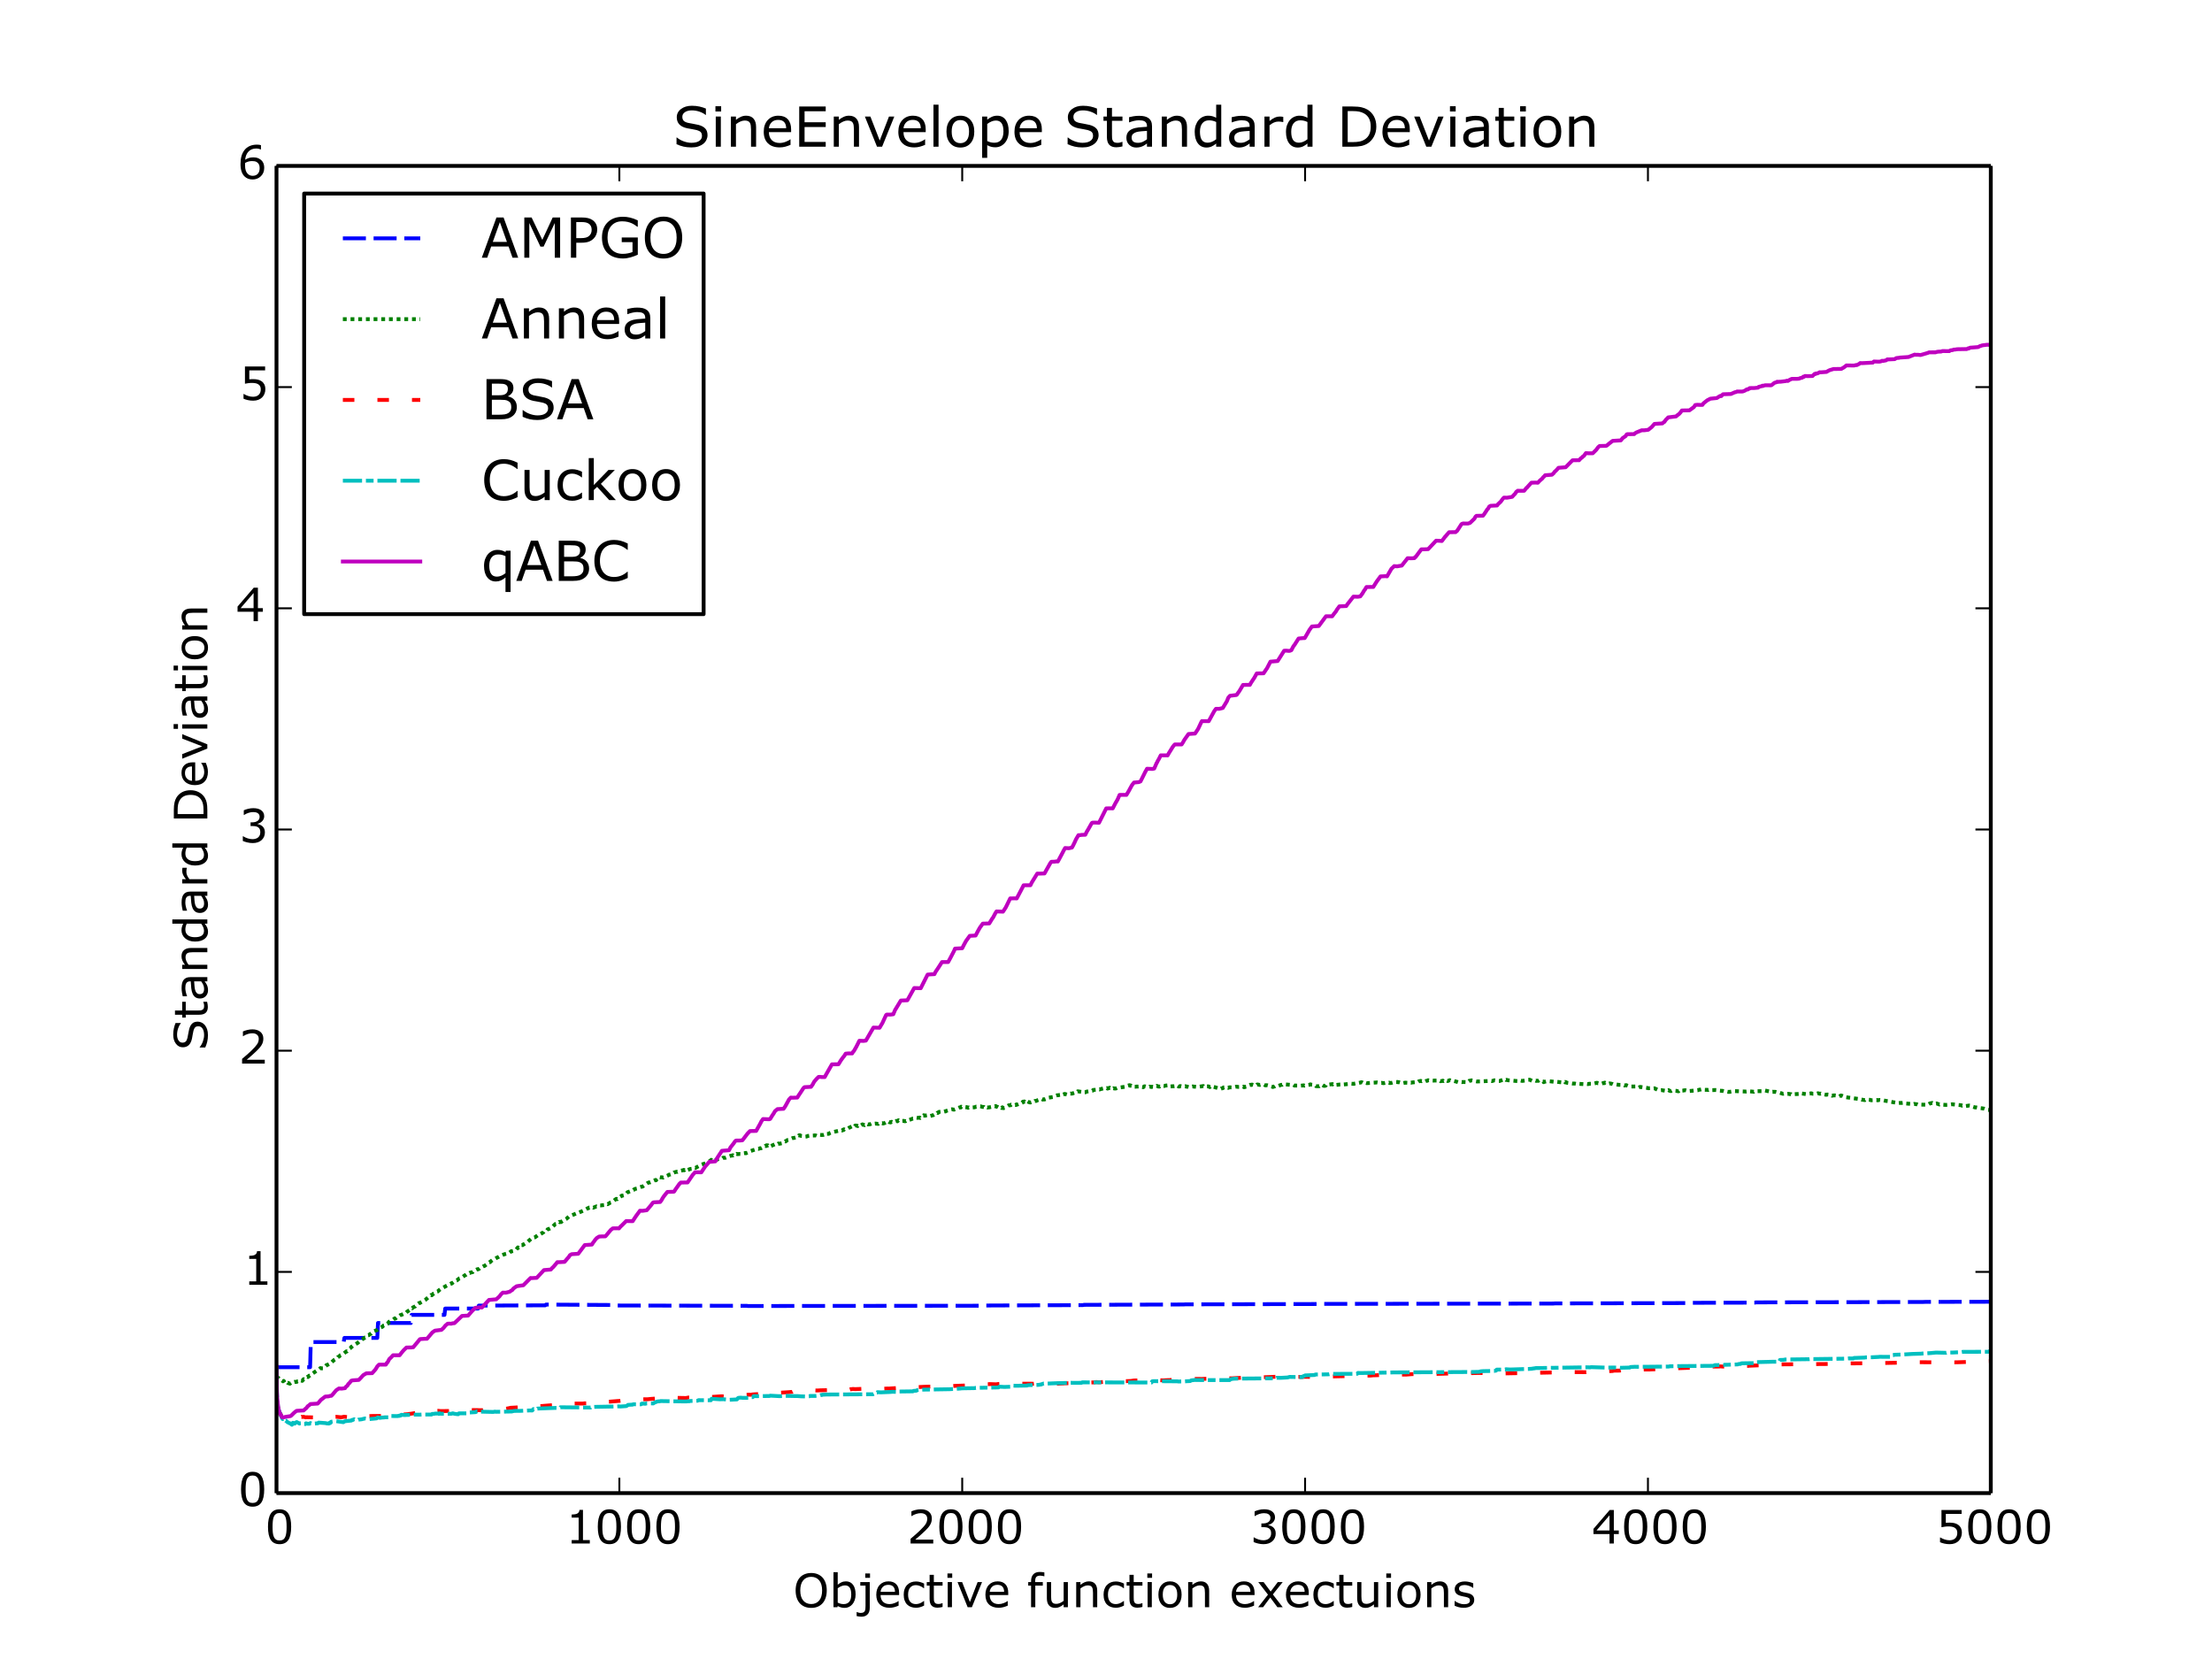 <?xml version="1.0" encoding="utf-8" standalone="no"?>
<!DOCTYPE svg PUBLIC "-//W3C//DTD SVG 1.1//EN"
  "http://www.w3.org/Graphics/SVG/1.1/DTD/svg11.dtd">
<!-- Created with matplotlib (http://matplotlib.org/) -->
<svg height="432pt" version="1.1" viewBox="0 0 576 432" width="576pt" xmlns="http://www.w3.org/2000/svg" xmlns:xlink="http://www.w3.org/1999/xlink">
 <defs>
  <style type="text/css">
*{stroke-linecap:butt;stroke-linejoin:round;}
  </style>
 </defs>
 <g id="figure_1">
  <g id="patch_1">
   <path d="
M0 432
L576 432
L576 0
L0 0
z
" style="fill:#ffffff;"/>
  </g>
  <g id="axes_1">
   <g id="patch_2">
    <path d="
M72 388.8
L518.4 388.8
L518.4 43.2
L72 43.2
z
" style="fill:#ffffff;"/>
   </g>
   <g id="line2d_1">
    <path clip-path="url(#p7ff5b81e1d)" d="
M72 356.016
L80.749 356.016
L80.928 349.466
L89.499 349.466
L89.677 348.394
L98.248 348.394
L98.427 344.501
L106.998 344.501
L107.176 342.389
L115.747 342.389
L115.926 340.745
L124.497 340.745
L124.675 339.975
L141.996 339.901
L142.174 339.711
L159.494 339.818
L159.673 339.944
L194.492 340.033
L194.76 340.081
L255.738 340.007
L256.006 339.955
L281.987 339.846
L282.254 339.779
L308.235 339.682
L308.592 339.652
L343.233 339.56
L343.679 339.531
L404.479 339.441
L404.836 339.409
L439.476 339.31
L439.744 339.252
L456.975 339.2
L457.243 339.14
L500.723 339.031
L501.258 339.009
L518.311 338.976
L518.311 338.976" style="fill:none;stroke:#0000ff;stroke-dasharray:6,2;stroke-dashoffset:0.0;"/>
   </g>
   <g id="line2d_2">
    <path clip-path="url(#p7ff5b81e1d)" d="
M72 358.247
L72.089 358.46
L72.268 358.63
L72.536 358.866
L72.714 359.087
L73.25 359.45
L73.339 359.391
L73.696 359.681
L73.875 359.581
L74.143 360.02
L74.678 359.776
L74.946 360.118
L75.035 360.104
L75.214 360.221
L75.303 360.223
L75.482 360.317
L75.839 360.007
L76.018 359.898
L76.285 359.958
L76.732 359.825
L76.91 359.839
L77.267 359.839
L77.446 359.697
L77.625 359.684
L77.714 359.769
L78.16 359.401
L78.696 359.567
L78.875 359.366
L79.053 359.129
L79.232 359.204
L80.124 358.508
L80.214 358.574
L80.482 358.232
L80.571 358.266
L80.839 358.034
L82.981 356.566
L83.16 356.498
L83.428 356.246
L83.785 356.315
L84.142 356.313
L84.41 356.048
L84.856 355.686
L85.035 355.438
L85.213 355.439
L85.838 355.119
L86.017 355.131
L86.374 354.741
L86.642 354.463
L86.999 354.145
L87.535 353.833
L87.713 353.772
L87.981 353.392
L88.338 353.207
L88.606 352.897
L89.41 352.529
L90.213 351.889
L90.302 351.929
L91.017 351.156
L91.374 350.939
L91.552 350.658
L91.642 350.665
L91.909 350.432
L92.088 350.285
L92.267 350.19
L93.159 349.684
L93.516 349.358
L94.141 348.814
L94.32 348.727
L94.588 348.607
L94.856 348.436
L95.034 348.291
L95.302 348.272
L95.838 347.702
L96.016 347.682
L96.373 347.383
L96.641 347.283
L97.177 346.728
L98.338 346.273
L98.695 345.976
L98.963 345.738
L99.588 345.474
L99.855 345.175
L100.302 345.039
L100.391 345.116
L100.659 344.861
L100.927 344.709
L101.284 344.218
L102.355 343.655
L102.802 343.293
L102.98 343.341
L103.248 343.094
L104.052 342.589
L104.23 342.462
L104.676 342.325
L105.48 341.947
L105.569 342.014
L106.016 341.563
L106.998 340.916
L107.087 340.906
L107.266 340.612
L107.355 340.656
L107.533 340.456
L108.158 340.159
L108.426 339.836
L109.14 339.297
L109.319 339.307
L109.498 339.187
L109.765 339.035
L110.033 338.882
L110.48 338.669
L110.748 338.499
L111.105 338.179
L112.176 337.24
L112.444 337.28
L112.801 336.912
L112.98 336.884
L113.337 336.615
L113.783 336.347
L113.962 336.303
L114.408 335.91
L114.854 335.576
L116.104 334.912
L116.283 334.797
L116.551 334.659
L117.354 334.347
L117.533 334.154
L117.622 334.219
L118.247 333.742
L118.426 333.759
L118.783 333.456
L118.961 333.421
L119.586 332.91
L119.943 332.797
L120.122 332.632
L120.39 332.579
L121.104 332.052
L121.283 331.991
L121.55 331.798
L121.729 331.739
L121.818 331.785
L122.354 331.432
L122.443 331.447
L122.622 331.34
L123.068 331.266
L123.247 331.014
L124.229 330.529
L124.497 330.532
L124.675 330.412
L124.764 330.395
L125.032 330.123
L125.211 330.103
L125.836 329.756
L126.193 329.629
L127.532 328.625
L127.621 328.658
L127.8 328.444
L128.336 328.037
L128.514 327.983
L128.871 327.808
L129.496 327.443
L129.675 327.386
L129.943 327.229
L131.103 326.698
L131.282 326.625
L131.46 326.568
L132.353 326.349
L132.532 326.216
L132.71 326.154
L133.157 325.794
L133.335 325.827
L133.871 325.718
L134.05 325.653
L134.228 325.558
L134.407 325.405
L134.853 324.819
L134.942 324.941
L135.21 324.723
L135.3 324.73
L135.746 324.204
L136.014 324.18
L136.103 324.232
L136.282 324.041
L136.46 323.969
L137.264 323.489
L138.246 322.618
L138.424 322.597
L138.692 322.324
L139.139 322.233
L139.406 322.125
L140.031 321.65
L140.21 321.69
L140.478 321.475
L141.46 320.923
L141.638 320.635
L141.906 320.724
L142.353 320.462
L142.62 320.103
L142.978 320.001
L143.424 319.772
L143.603 319.751
L144.228 319.11
L144.585 318.755
L144.942 318.683
L145.21 318.507
L145.477 318.378
L145.656 318.184
L145.745 318.251
L145.924 318.161
L146.102 318.221
L146.46 317.958
L147.531 317.349
L147.799 317.107
L148.156 316.781
L148.513 316.637
L150.031 315.995
L150.388 315.976
L150.566 315.817
L151.816 315.293
L152.084 315.188
L153.066 314.605
L153.156 314.643
L153.423 314.443
L153.78 314.409
L153.87 314.346
L154.138 314.467
L154.316 314.402
L154.495 314.484
L155.298 314.147
L155.477 314.211
L156.191 313.882
L156.37 313.887
L156.548 313.873
L157.709 313.741
L158.066 313.495
L158.244 313.566
L158.869 313.192
L159.316 313.057
L159.762 312.729
L160.209 312.371
L160.476 312.177
L160.744 312.257
L161.191 311.808
L161.726 311.494
L161.905 311.335
L161.994 311.387
L162.262 311.287
L162.798 311.155
L163.423 310.436
L163.601 310.4
L164.494 310.049
L164.673 310.041
L164.94 309.816
L165.119 309.778
L165.298 309.606
L165.833 309.495
L166.458 309.213
L166.994 309.028
L167.172 309.019
L167.351 308.96
L168.69 308.029
L168.869 307.959
L169.047 307.884
L169.226 307.901
L170.476 307.353
L170.744 307.25
L170.833 307.345
L171.101 306.906
L171.547 306.51
L171.904 306.578
L172.351 306.559
L172.708 306.653
L173.958 306.064
L174.226 305.886
L174.583 305.829
L174.761 305.769
L175.029 305.574
L175.118 305.592
L175.476 305.328
L176.19 305.119
L176.368 305.157
L176.636 305.025
L176.904 304.941
L177.975 304.696
L178.065 304.637
L178.154 304.737
L178.243 304.58
L178.511 304.725
L178.868 304.616
L179.047 304.658
L179.761 304.395
L180.743 304.286
L180.922 304.069
L181.1 304.109
L182.707 303.242
L182.886 303.183
L183.064 303.129
L183.689 302.934
L184.493 302.369
L185.028 302.295
L185.207 302.011
L185.296 302.113
L185.564 302.193
L185.743 302.21
L185.921 302.122
L186.189 302.161
L186.636 301.898
L186.814 301.932
L186.993 301.824
L187.796 301.599
L188.064 301.647
L188.332 301.449
L188.6 301.494
L188.957 301.469
L189.225 301.368
L189.403 301.268
L190.385 300.922
L190.564 300.922
L190.832 300.811
L190.921 300.879
L191.278 300.646
L191.457 300.665
L191.814 300.459
L191.992 300.528
L192.171 300.52
L192.528 300.491
L192.974 300.518
L193.153 300.427
L193.421 300.434
L193.689 300.295
L193.956 300.264
L194.135 300.218
L194.224 300.31
L194.492 300.201
L195.117 299.969
L195.474 299.722
L197.26 299.117
L197.528 299.161
L197.796 299.051
L197.974 298.989
L198.153 299.015
L198.688 298.73
L198.778 298.744
L199.224 298.399
L199.492 298.43
L199.581 298.231
L199.67 298.278
L199.76 298.235
L199.849 298.318
L199.938 298.244
L200.117 298.454
L200.295 298.375
L200.474 298.55
L201.277 298.187
L202.081 297.812
L202.26 297.916
L202.438 297.88
L202.527 297.911
L202.706 297.765
L202.974 297.828
L203.777 297.662
L204.045 297.454
L204.224 297.38
L204.492 297.188
L204.581 297.226
L204.938 296.923
L205.206 296.822
L205.384 296.797
L206.456 296.331
L206.724 296.319
L207.17 296.205
L207.259 296.235
L207.527 296.016
L207.706 295.946
L207.795 295.936
L208.063 295.628
L208.152 295.692
L208.241 295.603
L208.688 295.819
L209.313 295.859
L209.491 295.997
L209.848 295.962
L210.027 295.951
L210.295 295.812
L210.473 295.784
L210.741 295.742
L210.83 295.773
L211.009 295.66
L211.277 295.712
L211.991 295.685
L212.17 295.654
L212.437 295.68
L212.705 295.797
L212.884 295.697
L213.152 295.629
L213.42 295.491
L214.044 295.561
L214.223 295.529
L214.402 295.526
L214.669 295.447
L215.027 295.445
L215.116 295.188
L215.294 295.258
L215.741 295.235
L215.83 295.235
L216.098 295.033
L216.366 294.917
L218.866 294.348
L219.044 294.398
L219.223 294.344
L219.312 294.376
L219.491 294.193
L219.669 294.254
L219.758 294.07
L219.848 294.137
L220.74 293.809
L220.83 293.82
L221.008 293.712
L221.901 293.287
L222.08 293.34
L222.348 293.199
L222.437 293.386
L222.526 293.336
L222.705 293.09
L222.972 293.101
L223.151 293.111
L223.33 293.229
L223.597 292.915
L223.687 292.911
L223.865 293.023
L224.133 293.06
L224.58 292.782
L225.115 292.99
L225.383 292.761
L225.562 292.861
L225.74 292.666
L226.008 292.798
L226.544 292.761
L227.347 292.419
L227.794 292.593
L227.972 292.574
L228.686 292.659
L228.865 292.508
L229.222 292.394
L229.401 292.35
L229.49 292.353
L229.668 292.474
L229.758 292.467
L229.936 292.562
L230.293 292.467
L230.829 292.181
L231.008 292.321
L231.186 292.232
L231.276 292.261
L231.365 292.117
L231.454 292.172
L231.9 292.284
L232.168 292.113
L232.436 292.219
L232.525 292.048
L232.704 292.071
L232.972 291.958
L233.15 291.964
L233.329 291.897
L233.508 291.898
L233.686 291.989
L233.954 291.711
L234.311 291.922
L235.382 291.87
L235.561 291.97
L235.74 291.925
L235.829 291.952
L236.275 291.65
L236.364 291.709
L236.632 291.598
L236.811 291.607
L237.079 291.519
L237.347 291.412
L237.704 291.269
L237.972 291.262
L238.418 291.236
L238.686 291.054
L238.864 291.077
L239.043 291.079
L239.221 291.052
L239.489 291.015
L239.579 291.125
L240.561 290.404
L240.828 290.535
L241.007 290.485
L241.543 290.381
L242.078 290.642
L243.06 290.371
L243.239 290.272
L243.418 290.25
L243.775 290.063
L243.953 290.025
L244.132 289.747
L244.221 289.804
L244.489 289.541
L245.471 289.426
L245.56 289.336
L245.828 289.43
L246.007 289.387
L246.185 289.423
L246.453 289.262
L246.81 289.151
L247.078 288.982
L247.257 288.973
L247.435 288.931
L247.882 288.845
L248.417 288.956
L249.846 288.378
L250.203 288.378
L250.292 288.181
L250.381 288.222
L250.56 288.213
L250.739 288.171
L250.917 288.131
L251.274 288.319
L251.453 288.336
L251.542 288.346
L251.721 288.284
L252.078 288.469
L252.256 288.371
L252.435 288.438
L253.774 288.338
L254.22 288.16
L254.488 288.159
L254.935 288.086
L255.292 288.077
L255.828 288.237
L256.185 288.253
L256.274 288.359
L256.363 288.282
L256.452 288.363
L256.72 288.251
L257.077 288.394
L257.524 288.365
L259.042 288.049
L259.22 288.109
L259.309 288.022
L259.577 288.215
L259.756 288.235
L260.024 288.389
L260.292 288.422
L260.381 288.506
L260.47 288.435
L260.559 288.519
L260.738 288.441
L260.827 288.516
L261.006 288.343
L261.274 288.562
L261.631 288.472
L262.702 287.804
L262.881 287.802
L263.059 287.799
L263.148 287.812
L263.327 287.643
L264.577 287.739
L264.666 287.589
L264.756 287.66
L264.934 287.604
L265.47 287.392
L265.648 287.347
L266.184 287.141
L266.363 286.873
L266.541 286.972
L266.72 286.812
L266.988 287.097
L267.077 286.997
L267.255 286.859
L267.434 286.887
L267.523 286.773
L267.88 286.98
L268.059 287.04
L268.237 287.086
L268.505 287.048
L269.041 286.879
L269.22 286.918
L269.487 286.686
L269.844 286.671
L270.023 286.578
L270.202 286.493
L270.38 286.432
L271.094 286.205
L271.273 286.17
L271.541 286.335
L271.809 286.239
L271.987 286.306
L272.166 286.232
L272.434 286.135
L272.701 286.016
L272.88 286.004
L273.059 285.826
L274.13 285.667
L274.398 285.496
L275.291 285.199
L275.648 285.194
L275.916 285.11
L276.094 285.083
L276.183 284.949
L276.451 285.147
L277.255 284.854
L277.88 285.046
L278.505 284.824
L278.772 284.751
L278.951 284.781
L279.308 284.744
L279.487 284.65
L280.022 284.465
L280.201 284.507
L280.38 284.342
L280.469 284.345
L280.647 284.171
L281.719 284.35
L281.897 284.514
L282.076 284.444
L282.344 284.439
L282.612 284.432
L282.969 284.25
L283.861 284.121
L284.04 284.077
L284.486 284.017
L284.665 283.823
L284.844 283.814
L285.558 283.75
L285.826 283.602
L286.361 283.696
L286.54 283.616
L287.79 283.3
L287.968 283.413
L288.236 283.34
L288.415 283.466
L288.683 283.327
L288.772 283.352
L288.95 283.237
L289.218 283.432
L289.575 283.326
L289.754 283.473
L289.932 283.375
L290.2 283.443
L290.557 283.442
L290.915 283.275
L292.968 282.993
L293.057 283.029
L293.414 282.776
L294.129 282.576
L294.307 282.732
L294.396 282.641
L294.754 282.982
L295.646 282.987
L296.004 282.936
L296.45 282.934
L296.807 282.909
L296.986 283.072
L297.253 283.048
L297.7 283.109
L297.968 282.888
L298.146 282.882
L298.414 282.956
L298.503 282.995
L298.682 282.936
L299.218 283.015
L299.396 282.942
L299.843 283.055
L300.021 282.969
L300.2 283.014
L300.378 283.022
L300.557 283.036
L301.182 282.743
L301.36 282.803
L301.628 282.941
L301.807 282.896
L301.896 282.958
L302.164 282.793
L302.342 282.899
L302.61 282.912
L302.789 282.858
L302.967 282.774
L303.146 282.788
L303.503 282.686
L304.039 282.626
L304.307 282.958
L305.467 282.843
L305.646 282.87
L306.36 282.784
L306.449 282.631
L306.896 282.923
L307.164 282.922
L307.342 282.803
L307.878 282.959
L308.235 282.92
L308.681 282.84
L308.949 282.979
L309.038 282.92
L309.217 282.982
L309.663 283.125
L309.842 283.039
L310.02 283.032
L310.556 282.9
L311.003 282.971
L311.181 282.973
L311.806 283.059
L312.431 282.951
L313.145 282.832
L313.324 282.797
L313.413 282.902
L313.592 282.776
L313.949 282.918
L314.663 282.888
L314.842 282.961
L315.02 283.082
L315.199 282.926
L315.377 282.989
L315.556 283.109
L315.824 282.933
L316.002 283.008
L316.27 283.081
L317.074 283.334
L317.431 283.505
L317.609 283.496
L317.699 283.59
L317.966 283.452
L318.413 283.363
L318.591 283.164
L318.77 283.173
L318.859 283.147
L319.038 283.323
L319.306 283.229
L319.752 283.246
L319.841 283.28
L320.109 283.14
L321.002 283.155
L321.895 282.959
L322.52 283.037
L323.055 283.021
L323.502 283.044
L323.68 282.996
L323.859 282.949
L323.948 283.115
L324.037 283.061
L324.216 283.065
L324.395 282.958
L324.752 282.896
L324.93 282.738
L325.109 282.641
L325.555 282.465
L325.823 282.53
L326.002 282.417
L326.716 282.625
L327.162 282.587
L327.341 282.408
L327.519 282.406
L328.055 282.516
L328.591 282.366
L328.859 282.465
L329.126 282.434
L329.484 282.623
L329.662 282.619
L329.841 282.584
L330.108 282.628
L331.269 282.971
L331.448 283.052
L331.716 282.954
L331.894 282.905
L332.073 282.781
L332.251 282.849
L332.519 282.835
L332.698 282.834
L333.59 282.494
L333.858 282.474
L334.037 282.316
L336.715 282.553
L336.804 282.498
L337.072 282.681
L337.876 282.681
L338.054 282.725
L338.322 282.714
L338.501 282.738
L339.483 282.621
L339.661 282.708
L339.929 282.618
L341.001 282.47
L341.179 282.367
L341.626 282.472
L342.429 282.561
L342.697 282.837
L343.5 282.855
L343.679 282.702
L343.947 282.614
L344.125 282.616
L344.304 282.494
L344.661 282.724
L344.84 282.762
L345.108 282.727
L345.197 282.695
L345.286 282.467
L345.375 282.53
L345.732 282.477
L346.893 282.302
L346.982 282.397
L347.072 282.311
L347.34 282.416
L347.518 282.387
L347.697 282.372
L347.875 282.518
L348.947 282.402
L349.125 282.398
L349.304 282.53
L349.482 282.431
L351.089 282.279
L351.357 282.204
L351.714 282.175
L352.518 282.24
L352.696 282.173
L353.053 282.1
L353.321 282.008
L353.589 282.03
L354.303 281.887
L354.482 281.805
L354.75 281.879
L355.196 282.139
L355.553 281.947
L355.91 282.05
L357.16 281.968
L357.339 281.943
L358.41 281.883
L358.589 281.861
L359.482 282.001
L359.749 281.961
L360.196 282.046
L360.374 282.038
L361.178 281.872
L361.356 281.952
L361.535 281.941
L361.714 281.91
L361.892 282.025
L362.16 282.009
L362.339 281.98
L363.142 281.734
L363.678 281.75
L363.856 281.788
L363.946 281.737
L364.124 281.815
L364.303 281.81
L364.481 281.85
L364.838 281.954
L365.017 281.886
L365.285 282.053
L365.91 281.923
L366.445 281.959
L366.624 282.059
L366.892 281.945
L367.249 281.915
L367.428 281.938
L367.695 281.873
L368.41 281.802
L368.677 281.876
L368.945 281.767
L369.124 281.807
L369.481 281.558
L369.66 281.536
L369.927 281.456
L370.195 281.541
L370.374 281.476
L370.82 281.55
L370.909 281.635
L371.088 281.587
L371.356 281.464
L371.534 281.45
L371.713 281.411
L371.892 281.284
L372.516 281.394
L372.606 281.447
L372.784 281.368
L373.141 281.386
L374.659 281.351
L374.748 281.301
L375.106 281.55
L375.552 281.461
L375.731 281.403
L375.82 281.503
L375.998 281.394
L376.177 281.473
L376.445 281.436
L376.623 281.48
L376.713 281.375
L376.98 281.5
L377.516 281.272
L377.784 281.387
L377.963 281.327
L379.212 281.647
L379.659 281.792
L379.748 281.806
L379.927 281.745
L380.105 281.69
L380.641 281.778
L380.909 281.757
L381.177 281.755
L381.891 281.784
L381.98 281.663
L382.159 281.753
L382.605 281.422
L382.962 281.409
L383.141 281.313
L384.659 281.624
L384.837 281.607
L388.23 281.463
L388.498 281.522
L389.123 281.309
L389.39 281.355
L390.283 281.502
L390.462 281.501
L391.444 281.124
L391.622 281.159
L391.712 281.053
L391.89 281.119
L392.069 281.129
L392.158 281.219
L392.337 281.188
L392.604 281.29
L394.926 281.496
L395.104 281.507
L395.461 281.606
L395.908 281.353
L396.354 281.466
L397.604 281.315
L397.961 281.166
L398.318 281.155
L398.943 281.457
L399.568 281.315
L399.747 281.341
L400.015 281.462
L400.193 281.404
L400.55 281.458
L400.818 281.289
L401.265 281.562
L401.89 281.625
L401.979 281.798
L402.068 281.733
L402.782 281.539
L403.05 281.503
L404.747 281.701
L405.193 281.671
L405.55 281.737
L405.818 281.734
L405.996 281.774
L406.889 281.872
L407.068 281.792
L407.514 281.728
L407.604 281.867
L407.782 281.786
L408.05 281.96
L409.389 282.15
L410.014 282.152
L410.639 282.274
L410.818 282.158
L411.085 282.221
L413.05 282.348
L413.228 282.26
L413.496 282.297
L413.853 282.208
L414.567 282.231
L414.746 282.217
L415.014 282.209
L415.192 282.107
L415.371 282.069
L415.817 281.952
L416.174 282.094
L416.799 282.133
L416.978 282.21
L417.603 281.992
L417.781 282.046
L417.871 281.915
L418.139 282.041
L418.674 282.136
L418.853 282.19
L419.121 282.115
L419.478 282.164
L419.924 282.283
L420.103 282.367
L420.46 282.371
L420.638 282.354
L421.531 282.49
L422.781 282.522
L423.049 282.667
L423.317 282.588
L423.495 282.571
L423.674 282.665
L423.942 282.771
L424.299 282.929
L424.656 282.93
L426.263 282.91
L426.442 283.096
L426.62 283.149
L426.709 283.2
L427.067 283.022
L428.852 283.283
L429.209 283.375
L429.924 283.337
L430.281 283.454
L430.816 283.388
L431.441 283.689
L431.888 283.9
L432.602 283.861
L433.584 284.023
L433.852 283.813
L434.298 283.931
L434.477 283.863
L434.655 283.988
L434.923 284.088
L435.102 284.111
L435.37 283.968
L436.53 284.055
L436.709 284.106
L436.977 284.157
L437.066 284.171
L437.244 284
L437.602 283.926
L437.78 283.792
L438.048 284.001
L438.316 283.983
L438.494 283.924
L438.852 283.895
L439.119 283.964
L439.387 284.147
L442.066 283.905
L442.423 283.776
L442.958 283.689
L443.226 283.608
L443.673 283.738
L443.851 283.781
L444.208 283.798
L444.476 283.779
L444.833 283.838
L445.101 283.754
L445.369 283.866
L446.44 283.849
L446.708 283.837
L447.065 283.866
L447.333 283.97
L448.047 284.025
L448.226 284.048
L448.494 284.044
L449.208 284.247
L449.387 284.19
L450.19 284.341
L451.619 284.117
L454.743 284.242
L454.922 284.224
L455.368 284.195
L455.458 284.285
L455.636 284.184
L456.708 284.289
L456.886 284.178
L457.065 284.149
L457.243 284.21
L457.511 284.146
L459.207 284.122
L459.564 283.954
L460.636 284.195
L460.814 284.107
L461.35 284.312
L461.618 284.282
L461.886 284.326
L462.064 284.297
L462.332 284.322
L463.314 284.571
L463.493 284.571
L464.296 284.825
L464.564 284.75
L464.921 284.848
L465.1 284.841
L465.278 284.875
L465.457 284.844
L465.814 284.849
L465.903 284.843
L466.082 284.92
L466.35 284.91
L466.528 285.055
L467.064 284.931
L468.582 284.848
L468.76 284.624
L468.939 284.703
L470.278 284.908
L471.26 284.772
L471.617 284.692
L472.064 284.822
L472.421 284.821
L473.046 284.806
L473.403 284.683
L473.939 284.822
L474.117 284.766
L474.385 284.859
L474.653 284.913
L474.921 284.955
L475.546 285.085
L475.813 285.005
L476.349 285.068
L476.617 285.101
L476.796 285.148
L477.063 285.327
L477.42 285.246
L477.778 285.235
L478.135 285.274
L478.849 285.548
L479.385 285.26
L479.652 285.331
L479.92 285.442
L480.188 285.424
L480.724 285.722
L483.938 286.159
L484.384 286.224
L484.741 286.348
L484.92 286.354
L485.456 286.447
L485.634 286.457
L485.902 286.273
L486.348 286.347
L486.706 286.389
L486.884 286.376
L487.241 286.505
L488.759 286.429
L488.938 286.521
L489.384 286.422
L489.741 286.465
L489.92 286.408
L490.991 286.656
L491.705 286.739
L491.884 286.826
L493.669 287.131
L493.848 287.191
L494.027 287.122
L494.384 287.243
L494.919 287.185
L495.098 287.212
L495.276 287.195
L495.544 287.163
L495.812 287.231
L495.901 287.299
L496.08 287.257
L496.348 287.35
L497.508 287.447
L497.955 287.479
L498.133 287.465
L498.312 287.518
L498.491 287.454
L498.848 287.527
L499.116 287.542
L499.473 287.696
L499.919 287.622
L500.544 287.647
L501.348 287.668
L501.526 287.65
L501.615 287.691
L501.794 287.585
L502.151 287.57
L502.508 287.341
L503.133 287.198
L503.58 287.446
L504.294 287.331
L505.008 287.609
L505.097 287.574
L505.276 287.654
L505.544 287.646
L506.704 287.716
L507.151 287.693
L508.133 287.566
L508.311 287.55
L509.561 287.674
L509.74 287.712
L510.722 287.803
L510.9 287.913
L511.079 287.874
L511.436 288.069
L511.793 288.028
L512.775 287.877
L513.043 287.908
L513.222 287.95
L513.4 288.106
L513.847 288.219
L514.293 288.375
L514.472 288.347
L515.186 288.498
L515.364 288.453
L515.722 288.557
L516.168 288.605
L516.436 288.654
L516.704 288.704
L517.507 289.004
L517.775 289.026
L518.311 288.984
L518.311 288.984" style="fill:none;stroke:#008000;stroke-dasharray:1,1;stroke-dashoffset:0.0;"/>
   </g>
   <g id="line2d_3">
    <path clip-path="url(#p7ff5b81e1d)" d="
M72 357.328
L72.089 361.85
L72.268 365.582
L72.625 367.768
L72.982 368.363
L73.071 368.21
L73.339 369.012
L73.428 368.954
L73.696 369.218
L73.875 369.143
L74.143 369.273
L74.411 369.19
L74.946 369.217
L75.035 368.905
L75.125 368.983
L75.482 369.073
L75.839 368.967
L76.464 369.078
L76.643 368.984
L76.732 368.909
L76.91 369.046
L77.892 369.103
L78.071 369.144
L78.517 368.937
L78.785 368.97
L79.053 368.929
L79.589 369.075
L79.767 369.047
L81.553 369.083
L81.731 368.934
L82.803 368.922
L83.071 368.857
L83.696 368.892
L84.946 368.979
L85.749 369.007
L86.017 368.997
L86.374 369.097
L86.642 369.103
L86.82 368.975
L87.624 368.934
L88.785 369.051
L89.32 368.98
L89.499 368.911
L91.284 369.072
L91.463 368.872
L91.999 368.954
L93.606 368.915
L93.784 368.893
L94.052 368.941
L94.499 368.908
L94.766 368.778
L95.213 368.786
L96.998 368.714
L98.873 368.71
L99.052 368.729
L100.48 368.728
L101.462 368.764
L102.266 368.571
L102.623 368.56
L102.98 368.445
L103.605 368.443
L103.962 368.482
L104.141 368.392
L106.194 368.25
L106.551 368.183
L106.998 368.135
L108.337 367.913
L108.516 367.726
L108.783 367.735
L108.962 367.737
L109.765 367.759
L110.926 367.748
L111.819 367.688
L111.997 367.477
L113.604 367.422
L114.14 367.374
L114.765 367.443
L118.068 367.4
L118.693 367.356
L119.051 367.392
L119.676 367.42
L120.3 367.355
L120.479 367.274
L121.55 367.256
L121.729 367.148
L125.747 367.215
L126.014 367.118
L126.372 367.139
L126.639 367.132
L126.996 367.099
L127.711 367.04
L129.228 367.039
L129.943 367.017
L130.211 366.986
L131.46 366.882
L131.996 366.79
L132.71 366.649
L132.889 366.588
L134.496 366.498
L135.389 366.451
L135.657 366.367
L137.174 366.397
L137.442 366.38
L137.889 366.366
L138.335 366.381
L138.514 366.295
L138.603 366.314
L138.781 366.219
L139.764 366.232
L146.37 365.693
L146.727 365.486
L147.888 365.471
L148.156 365.394
L148.513 365.408
L149.495 365.492
L150.477 365.479
L151.816 365.482
L152.173 365.429
L154.048 365.382
L154.227 365.23
L154.495 365.208
L154.852 365.195
L155.12 365.13
L156.102 365.106
L156.459 365.037
L158.691 364.994
L161.369 364.783
L162.084 364.687
L162.441 364.646
L164.316 364.699
L165.744 364.536
L165.923 364.47
L166.726 364.408
L167.708 364.368
L168.601 364.364
L169.047 364.319
L169.672 364.255
L170.833 364.181
L171.458 364.107
L171.904 364.124
L172.261 364.16
L172.797 364.168
L172.976 364.048
L173.779 364.064
L174.851 363.973
L177.886 364.027
L178.6 364.044
L179.315 363.909
L180.832 363.891
L182.261 363.849
L183.511 363.868
L184.225 363.793
L184.85 363.8
L185.028 363.775
L187.796 363.592
L188.689 363.63
L189.939 363.553
L190.296 363.519
L191.903 363.374
L194.939 363.178
L195.564 363.192
L195.921 363.108
L205.295 362.524
L206.277 362.438
L206.545 362.303
L207.438 362.279
L208.598 362.266
L209.58 362.232
L209.938 362.16
L211.366 362.146
L211.723 362.166
L212.08 362.054
L212.795 362.083
L213.687 362.03
L215.83 361.976
L216.276 362.017
L216.812 361.99
L217.169 361.996
L218.241 362.008
L219.58 361.983
L219.848 362.008
L220.74 361.991
L221.008 361.88
L221.365 361.777
L222.08 361.686
L222.705 361.722
L224.49 361.654
L224.847 361.644
L227.347 361.56
L229.758 361.646
L231.097 361.567
L231.365 361.582
L233.597 361.436
L234.222 361.422
L234.847 361.382
L235.204 361.315
L235.918 361.334
L236.722 361.384
L236.989 361.316
L240.025 361.145
L240.739 361.111
L245.025 360.984
L247.435 360.98
L247.703 360.953
L248.685 360.875
L250.381 360.817
L251.631 360.77
L252.703 360.672
L253.149 360.597
L253.506 360.556
L257.345 360.441
L257.702 360.407
L259.399 360.47
L260.024 360.376
L261.988 360.298
L268.416 360.306
L269.041 360.326
L269.755 360.256
L270.648 360.34
L273.684 360.315
L274.13 360.293
L275.112 360.331
L276.094 360.279
L276.898 360.238
L277.255 360.205
L281.897 360.133
L282.79 360.036
L284.933 359.97
L285.468 359.888
L286.093 359.943
L286.272 359.947
L287.968 359.793
L290.111 359.685
L291.004 359.651
L293.504 359.639
L294.486 359.602
L294.754 359.561
L295.289 359.477
L295.736 359.465
L296.718 359.447
L298.236 359.302
L299.396 359.349
L300.289 359.313
L301.628 359.385
L302.967 359.448
L303.235 359.42
L304.842 359.355
L305.199 359.245
L309.217 359.153
L309.574 359.091
L312.074 359.058
L312.877 359.078
L314.038 359.021
L317.609 358.943
L318.234 358.957
L318.948 358.93
L320.109 358.904
L320.645 358.904
L320.913 358.907
L322.877 358.789
L323.502 358.747
L325.555 358.723
L325.912 358.7
L326.537 358.723
L332.162 358.51
L332.608 358.536
L333.59 358.55
L335.376 358.587
L336.09 358.651
L336.715 358.614
L337.251 358.543
L338.322 358.534
L338.59 358.563
L339.84 358.515
L340.465 358.524
L341.268 358.549
L343.054 358.499
L343.947 358.492
L356.982 358.192
L357.428 358.137
L358.321 358.112
L362.16 357.945
L362.517 357.901
L363.946 357.967
L364.124 357.936
L366.178 357.943
L367.517 357.83
L367.963 357.812
L371.445 357.857
L371.713 357.833
L372.606 357.829
L372.874 357.794
L380.73 357.571
L381.266 357.545
L381.623 357.591
L382.069 357.585
L383.409 357.556
L385.284 357.518
L388.051 357.614
L388.676 357.644
L389.033 357.612
L390.015 357.668
L400.729 357.464
L401.532 357.448
L408.318 357.3
L408.853 357.257
L410.103 357.288
L412.246 357.305
L413.05 357.318
L414.032 357.218
L419.835 357.014
L420.371 356.909
L421.799 356.902
L422.335 356.78
L423.049 356.714
L423.585 356.683
L425.46 356.707
L426.977 356.69
L428.138 356.612
L429.566 356.623
L429.924 356.588
L430.638 356.573
L431.62 356.476
L435.816 356.331
L443.851 356.012
L444.119 355.889
L444.744 355.87
L447.69 355.84
L447.958 355.802
L448.583 355.847
L449.744 355.847
L450.279 355.852
L451.172 355.819
L451.619 355.804
L451.797 355.707
L455.1 355.683
L455.458 355.636
L458.404 355.512
L458.94 355.462
L460.279 355.406
L460.904 355.373
L461.707 355.298
L478.135 355.162
L478.581 355.091
L480.099 355.048
L485.545 354.99
L486.348 355.008
L494.741 354.836
L495.276 354.866
L497.508 354.903
L497.776 354.887
L499.383 354.794
L499.651 354.719
L508.936 354.746
L510.008 354.722
L518.311 354.446
L518.311 354.446" style="fill:none;stroke:#ff0000;stroke-dasharray:3,6;stroke-dashoffset:0.0;"/>
   </g>
   <g id="line2d_4">
    <path clip-path="url(#p7ff5b81e1d)" d="
M72 355.871
L72.089 362.489
L72.179 364.438
L72.446 366.936
L72.536 366.979
L72.803 367.73
L72.982 368.084
L73.25 368.901
L73.607 369.538
L73.696 369.409
L73.964 369.581
L74.232 369.801
L74.411 369.963
L74.5 369.953
L74.768 370.259
L74.946 370.369
L75.571 370.693
L75.66 370.652
L75.928 370.935
L76.018 371.006
L76.285 370.483
L76.464 370.595
L76.732 370.715
L76.91 370.472
L77.267 370.307
L77.982 370.69
L78.16 370.61
L78.339 370.6
L79.053 370.884
L79.232 370.771
L79.41 370.781
L79.499 370.835
L79.678 370.628
L80.214 370.763
L80.392 370.733
L80.571 370.744
L80.839 370.56
L81.196 370.752
L82.803 370.615
L82.981 370.442
L84.767 370.575
L85.124 370.662
L85.392 370.654
L85.571 370.701
L85.749 370.66
L85.838 370.479
L85.928 370.527
L86.017 370.542
L86.195 370.24
L86.374 370.202
L87.088 370.083
L87.535 370.068
L89.41 370.339
L89.767 370.103
L90.302 370.033
L91.463 369.922
L91.642 369.753
L91.82 369.784
L91.999 369.661
L92.267 369.558
L92.624 369.712
L93.159 369.788
L93.338 369.672
L94.141 369.585
L95.034 369.363
L96.195 369.531
L98.07 369.344
L98.338 369.087
L98.963 369.212
L99.141 369.17
L99.677 369.108
L99.945 369.115
L100.212 369.056
L100.48 369.057
L101.105 369.06
L101.284 369.085
L101.552 368.724
L103.605 368.742
L103.784 368.652
L103.962 368.699
L104.141 368.577
L104.319 368.614
L104.498 368.412
L105.48 368.485
L105.659 368.45
L106.194 368.445
L107.444 368.367
L109.23 368.375
L109.855 368.341
L112.355 368.346
L112.533 368.182
L113.069 368.163
L113.247 368.103
L114.051 368.08
L114.319 368.179
L114.497 368.021
L114.765 368.137
L115.122 368.147
L117.533 368.143
L117.89 368.025
L118.336 368.148
L119.051 368.243
L119.318 368.262
L119.497 368.039
L121.729 368.025
L121.908 367.83
L123.782 367.723
L123.961 367.673
L124.14 367.513
L124.497 367.576
L128.425 367.668
L128.871 367.587
L129.139 367.629
L133.246 367.552
L133.871 367.4
L135.478 367.383
L137.799 367.284
L138.603 367.289
L138.871 366.925
L139.406 367.048
L139.585 366.874
L139.764 366.919
L139.942 366.789
L143.245 366.665
L144.674 366.615
L145.745 366.639
L145.924 366.448
L153.78 366.521
L153.959 366.334
L154.405 366.371
L154.852 366.345
L160.655 366.239
L161.101 366.214
L161.548 366.251
L163.066 366.147
L163.333 366.004
L163.512 365.833
L164.583 365.768
L164.673 365.781
L164.851 365.672
L166.28 365.669
L166.815 365.687
L166.994 365.659
L167.172 365.481
L168.065 365.539
L168.422 365.425
L170.119 365.451
L170.297 365.298
L170.654 365.157
L171.012 364.984
L171.279 364.941
L171.458 364.894
L171.726 364.925
L171.994 364.836
L178.332 364.938
L178.868 364.92
L179.136 364.878
L179.493 364.891
L179.672 364.815
L181.636 364.749
L181.904 364.599
L185.118 364.624
L185.296 364.227
L187.439 364.377
L188.332 364.351
L189.939 364.501
L191.903 364.402
L192.082 364.136
L192.26 364.001
L192.796 363.95
L192.974 363.955
L193.332 363.993
L195.117 363.983
L195.296 363.801
L196.01 363.817
L196.188 363.61
L196.367 363.535
L197.081 363.56
L200.385 363.511
L200.563 363.426
L202.974 363.561
L203.331 363.548
L203.688 363.532
L203.956 363.469
L207.348 363.539
L207.616 363.531
L208.688 363.609
L209.759 363.632
L210.741 363.584
L210.92 363.504
L212.259 363.504
L213.509 363.354
L213.866 363.234
L213.955 363.274
L214.134 363.182
L215.294 363.131
L227.347 363.055
L227.526 362.964
L227.883 362.984
L228.061 362.658
L228.329 362.635
L228.508 362.517
L229.401 362.566
L231.811 362.47
L232.347 362.416
L233.686 362.458
L233.865 362.354
L237.704 362.301
L237.882 362.186
L238.596 362.133
L238.954 361.948
L239.221 361.895
L240.561 361.856
L247.257 361.746
L247.703 361.719
L249.935 361.584
L250.471 361.52
L253.863 361.463
L254.042 361.395
L259.934 361.288
L260.024 361.271
L260.202 361.09
L260.916 361.124
L261.541 361.158
L263.684 361.083
L263.863 360.827
L264.22 360.841
L264.845 360.848
L267.434 360.798
L267.612 360.691
L270.38 360.618
L270.827 360.568
L271.005 360.498
L271.184 360.515
L271.362 360.387
L271.809 360.272
L272.434 360.292
L274.666 360.196
L275.023 360.183
L278.862 360.083
L279.487 360.088
L281.629 360.085
L281.808 359.96
L299.843 360.001
L300.021 359.695
L300.378 359.647
L306.271 359.692
L306.539 359.689
L306.806 359.738
L308.056 359.721
L309.931 359.62
L310.199 359.446
L310.824 359.375
L311.092 359.343
L312.163 359.361
L320.198 359.373
L320.377 359.176
L320.913 359.055
L321.27 359.015
L322.341 358.981
L332.251 358.907
L332.43 358.775
L333.59 358.781
L335.287 358.688
L335.822 358.539
L336.447 358.558
L339.126 358.586
L339.304 358.38
L339.661 358.274
L339.84 358.155
L342.251 358.049
L342.34 358.043
L342.518 357.92
L345.643 357.879
L346.09 357.852
L346.357 357.787
L346.804 357.763
L353.411 357.728
L353.589 357.516
L354.571 357.529
L360.999 357.422
L361.356 357.41
L362.874 357.374
L381.98 357.268
L382.605 357.279
L385.194 357.222
L385.373 357.14
L385.641 357.081
L386.266 357.037
L389.123 356.986
L389.39 356.922
L389.569 356.908
L389.748 356.643
L391.98 356.632
L392.158 356.546
L393.229 356.612
L396.622 356.504
L397.872 356.479
L398.943 356.417
L399.122 356.364
L399.658 356.301
L399.836 356.246
L413.496 356.033
L414.032 356.069
L414.3 355.999
L418.139 356.123
L420.192 356.092
L420.906 356.124
L421.174 356.11
L421.888 356.17
L424.388 356.107
L424.567 355.97
L425.192 355.938
L425.727 355.903
L426.263 355.923
L434.566 355.846
L434.834 355.77
L435.995 355.764
L437.066 355.729
L446.172 355.655
L446.53 355.475
L448.851 355.437
L449.119 355.378
L449.476 355.387
L452.511 355.288
L452.69 355.188
L453.226 355.165
L453.404 355.019
L453.761 354.993
L454.565 354.981
L456.797 354.951
L457.065 354.707
L461.082 354.607
L461.707 354.59
L463.314 354.585
L463.493 354.128
L464.475 354.101
L464.832 354.008
L471.082 353.929
L471.349 353.89
L472.421 353.896
L480.724 353.792
L481.438 353.723
L482.599 353.735
L482.777 353.606
L483.402 353.588
L485.545 353.508
L485.813 353.455
L487.598 353.419
L489.205 353.339
L489.473 353.303
L490.366 353.315
L492.152 353.316
L492.33 352.945
L493.044 352.88
L493.223 352.786
L495.634 352.703
L497.955 352.562
L500.276 352.492
L500.544 352.451
L502.508 352.354
L502.865 352.323
L503.758 352.241
L504.115 352.206
L506.794 352.269
L506.972 352.212
L508.49 352.194
L509.026 352.173
L510.722 352.089
L511.168 352.016
L517.775 351.996
L517.954 351.894
L518.311 351.93
L518.311 351.93" style="fill:none;stroke:#00bfbf;stroke-dasharray:5,1,2,1,5,1;stroke-dashoffset:0.0;"/>
   </g>
   <g id="line2d_5">
    <path clip-path="url(#p7ff5b81e1d)" d="
M72 355.874
L72.089 361.934
L72.179 363.912
L72.446 366.547
L72.625 367.265
L72.893 367.986
L73.428 369.031
L73.696 369.119
L74.232 368.968
L75.66 368.746
L75.839 368.617
L76.553 367.913
L77 367.535
L77.267 367.37
L79.053 367.276
L79.589 366.793
L79.767 366.674
L80.124 366.188
L80.482 365.943
L80.839 365.611
L82.714 365.494
L82.981 365.217
L83.517 364.57
L84.678 363.666
L85.571 363.605
L85.928 363.492
L86.285 363.461
L86.642 363.101
L87.535 362.03
L88.249 361.554
L88.963 361.593
L89.856 361.473
L90.035 361.156
L90.481 360.807
L90.659 360.444
L90.927 360.193
L91.106 360.001
L91.463 359.54
L91.82 359.44
L93.427 359.327
L93.784 358.962
L93.963 358.781
L94.588 358.088
L95.391 357.609
L96.909 357.571
L97.802 356.559
L98.248 355.816
L98.695 355.354
L100.48 355.34
L100.748 354.881
L100.927 354.746
L101.373 353.889
L101.909 353.392
L102.087 353.193
L102.355 352.901
L103.069 352.908
L104.052 352.903
L104.319 352.565
L104.587 352.219
L105.034 351.684
L105.301 351.408
L105.837 350.892
L107.176 350.87
L107.444 350.806
L107.623 350.818
L107.891 350.47
L108.694 349.518
L109.319 348.738
L109.498 348.688
L110.569 348.62
L111.194 348.61
L112.265 347.34
L112.622 346.939
L113.247 346.5
L114.944 346.291
L115.479 345.808
L115.836 345.371
L116.015 345.131
L116.283 344.94
L116.551 344.688
L116.997 344.666
L117.533 344.694
L117.801 344.59
L118.336 344.546
L120.3 342.667
L121.908 342.567
L122.89 341.43
L123.425 340.881
L123.782 340.551
L124.764 340.434
L125.479 340.473
L127.354 338.478
L127.621 338.477
L129.228 338.328
L130.032 337.605
L130.478 337.015
L130.746 336.763
L130.925 336.594
L131.728 336.615
L132.71 336.368
L132.978 336.164
L133.425 335.893
L133.692 335.532
L134.496 334.946
L134.942 334.865
L136.282 334.674
L138.156 332.785
L138.514 332.815
L138.96 332.785
L139.764 332.747
L141.638 330.73
L143.424 330.583
L143.87 330.087
L144.049 329.951
L144.852 329.018
L145.12 328.662
L145.567 328.665
L146.995 328.589
L147.263 328.299
L147.799 327.644
L148.067 327.373
L148.424 326.822
L148.87 326.587
L150.566 326.478
L152.263 324.217
L154.138 324.079
L154.495 323.5
L154.673 323.299
L154.941 322.899
L155.388 322.392
L156.012 321.996
L156.637 321.959
L157.62 321.942
L157.798 321.77
L159.048 320.271
L159.584 319.86
L160.744 319.839
L161.191 319.872
L161.548 319.438
L161.905 319.114
L163.066 317.957
L164.673 317.993
L164.762 317.98
L165.208 317.279
L165.655 316.61
L166.369 315.642
L166.458 315.546
L166.637 315.27
L167.351 315.292
L168.422 315.135
L169.583 313.763
L169.762 313.51
L170.029 313.159
L170.297 313.075
L171.904 312.996
L172.261 312.524
L172.529 312.027
L172.886 311.483
L173.779 310.377
L175.476 310.32
L175.565 310.259
L175.922 309.669
L176.547 308.807
L176.904 308.275
L176.993 308.259
L177.261 307.935
L179.047 307.904
L180.386 305.926
L181.011 305.246
L182.618 305.273
L183.6 303.795
L184.671 302.566
L186.278 302.413
L186.636 301.766
L186.993 301.17
L187.707 300.1
L187.975 299.669
L189.85 299.512
L190.207 298.787
L191.01 297.779
L191.367 297.256
L191.635 297.003
L192.796 296.983
L193.332 296.919
L193.867 296.219
L194.671 295.164
L195.296 294.528
L195.831 294.51
L196.903 294.49
L197.528 293.365
L197.974 292.574
L198.242 292.033
L198.688 291.395
L200.295 291.456
L200.563 291.349
L201.188 290.332
L201.367 290.095
L201.813 289.34
L202.438 288.812
L204.045 288.722
L204.492 288.064
L205.474 286.277
L205.652 286.105
L205.92 285.809
L206.366 285.845
L207.616 285.805
L207.973 285.227
L208.509 284.428
L209.223 283.332
L209.491 283.093
L211.188 283.008
L211.634 282.376
L211.991 281.699
L212.259 281.371
L212.705 280.856
L213.152 280.429
L213.598 280.412
L213.955 280.462
L214.759 280.461
L215.205 279.648
L216.634 277.149
L216.991 277.142
L218.33 277.139
L218.687 276.579
L218.955 276.123
L219.491 275.384
L219.848 274.947
L220.205 274.371
L220.919 274.304
L221.901 274.313
L222.169 273.855
L222.348 273.696
L222.972 272.604
L223.151 272.25
L223.776 271.008
L224.847 271.055
L225.472 270.969
L227.436 267.582
L229.044 267.626
L229.49 266.856
L229.758 266.434
L230.74 264.298
L230.918 264.192
L231.9 264.2
L232.615 264.106
L232.793 263.675
L233.061 263.037
L234.579 260.538
L236.275 260.47
L238.061 257.278
L239.757 257.33
L241.096 254.673
L241.543 253.787
L242.168 253.731
L243.328 253.665
L243.596 253.099
L244.31 252.044
L245.292 250.516
L246.9 250.511
L247.435 249.527
L248.417 247.645
L248.685 247.017
L250.56 246.915
L251.006 246.034
L251.542 245.041
L252.524 243.691
L254.042 243.61
L254.667 242.424
L254.935 241.943
L255.203 241.49
L255.917 240.509
L256.542 240.496
L257.613 240.457
L258.417 239.127
L258.506 239.075
L258.774 238.58
L259.22 237.742
L259.488 237.338
L261.184 237.393
L261.899 236.293
L263.059 233.934
L263.506 233.937
L264.22 233.925
L264.756 233.947
L266.184 231.232
L266.541 230.526
L268.327 230.507
L268.684 229.776
L269.844 227.892
L270.112 227.473
L270.559 227.492
L271.987 227.444
L272.344 226.807
L273.505 224.743
L273.773 224.404
L274.666 224.374
L275.023 224.309
L275.469 224.33
L276.719 221.993
L276.898 221.631
L277.344 220.823
L278.326 220.88
L279.13 220.709
L279.397 220.237
L279.844 219.326
L280.201 218.536
L280.826 217.478
L281.272 217.465
L281.629 217.404
L282.612 217.365
L282.969 216.618
L283.326 216.036
L284.308 214.307
L284.486 214.214
L285.201 214.203
L286.183 214.244
L288.058 210.499
L289.308 210.481
L289.754 210.501
L290.468 209.131
L291.004 208.213
L291.54 206.994
L292.164 206.989
L292.7 206.979
L293.325 206.99
L293.95 205.94
L294.218 205.442
L294.754 204.464
L295.289 203.77
L296.539 203.66
L296.986 203.48
L297.789 201.878
L298.236 200.974
L298.503 200.519
L298.682 200.176
L300.11 200.23
L300.557 200.127
L301.182 198.693
L301.271 198.583
L301.539 198.016
L301.717 197.745
L302.253 196.691
L303.949 196.697
L304.039 196.713
L304.396 196.075
L305.378 194.492
L305.735 194.04
L305.914 193.853
L307.699 193.845
L308.056 193.292
L308.413 192.649
L309.485 191.135
L311.181 191.012
L311.538 190.492
L311.985 189.809
L312.431 188.87
L312.788 188.104
L312.967 187.775
L314.038 187.785
L314.752 187.792
L315.288 186.813
L315.556 186.319
L316.181 185.186
L316.627 184.574
L317.52 184.573
L318.413 184.356
L319.484 182.584
L319.841 181.678
L320.288 181.183
L321.984 180.97
L322.073 180.897
L322.341 180.485
L322.698 180.001
L323.68 178.351
L325.466 178.332
L325.734 177.832
L326.359 176.89
L326.627 176.491
L327.252 175.365
L328.055 175.343
L328.234 175.341
L329.037 175.33
L329.662 174.39
L329.93 174.011
L330.823 172.292
L332.698 172.132
L333.055 171.56
L334.215 169.723
L334.394 169.446
L334.93 169.429
L335.644 169.495
L335.912 169.456
L336.269 169.309
L336.804 168.281
L337.072 167.953
L338.144 166.271
L339.126 166.173
L339.751 166.148
L340.286 165.236
L341.001 163.986
L341.626 163.133
L343.411 163.011
L345.286 160.472
L346.893 160.483
L347.429 159.759
L347.875 159.213
L348.143 158.734
L348.5 158.265
L348.768 157.889
L350.554 157.812
L350.911 157.288
L352.428 155.357
L353.589 155.394
L354.214 155.296
L354.571 154.807
L354.75 154.584
L355.285 153.668
L355.375 153.615
L355.821 152.858
L357.607 152.836
L358.5 151.42
L359.482 150.096
L360.821 150.028
L361.178 150.085
L362.339 148.085
L362.874 147.592
L363.053 147.409
L363.321 147.44
L363.856 147.469
L364.303 147.388
L365.017 147.277
L366.535 145.358
L367.606 145.377
L368.052 145.353
L368.32 145.33
L368.499 145.061
L368.588 145.077
L369.035 144.492
L369.392 144
L370.106 143.048
L370.82 143.045
L371.892 142.99
L373.945 140.797
L374.659 140.814
L375.463 140.876
L376.356 139.694
L376.445 139.639
L376.713 139.306
L377.338 138.585
L379.034 138.57
L379.302 138.326
L379.391 138.287
L379.927 137.476
L380.552 136.501
L380.73 136.389
L380.998 136.318
L382.248 136.329
L382.784 136.168
L383.944 135.052
L384.212 134.541
L384.48 134.32
L386.176 134.283
L386.444 133.932
L386.891 133.268
L387.248 132.701
L387.516 132.428
L387.783 131.925
L388.14 131.707
L389.837 131.626
L390.105 131.258
L390.283 131.108
L390.551 130.841
L390.73 130.703
L391.355 129.856
L391.622 129.578
L392.426 129.604
L393.765 129.373
L394.39 128.685
L394.479 128.642
L394.836 128.077
L395.015 127.971
L395.194 127.794
L396.533 127.806
L396.89 127.792
L397.515 127.02
L397.604 126.999
L397.872 126.675
L398.765 125.694
L399.925 125.661
L400.372 125.704
L400.461 125.7
L400.908 125.206
L401.622 124.593
L401.89 124.22
L402.068 124.103
L402.336 123.759
L404.122 123.615
L404.568 123.224
L404.836 122.823
L405.014 122.694
L405.461 122.248
L405.818 121.819
L407.693 121.665
L409.478 119.857
L411.085 119.831
L411.175 119.856
L411.621 119.359
L411.8 119.246
L411.978 119.106
L412.157 118.89
L412.425 118.723
L412.96 117.994
L413.675 118.036
L414.21 118.027
L414.746 118.03
L415.639 117.149
L416.174 116.429
L416.532 116.137
L417.692 116.107
L418.228 116.088
L418.406 116.027
L419.031 115.494
L419.924 114.801
L422.067 114.672
L422.513 114.096
L423.317 113.554
L423.585 113.129
L423.763 113.058
L425.549 113.041
L425.727 112.856
L425.906 112.733
L426.084 112.621
L427.513 112.036
L428.138 112.048
L429.209 111.915
L430.102 111.191
L430.816 110.384
L432.87 110.253
L433.316 109.878
L433.405 109.865
L433.763 109.328
L434.12 108.979
L434.388 108.687
L436.441 108.434
L436.709 108.187
L437.244 107.785
L437.602 107.392
L437.959 106.885
L439.923 106.852
L441.084 106
L441.441 105.467
L441.976 105.407
L442.78 105.441
L443.137 105.436
L443.316 105.429
L443.583 105.013
L444.565 104.24
L445.369 103.82
L447.065 103.645
L447.333 103.472
L447.601 103.286
L447.869 103.128
L447.958 103.188
L448.047 103.063
L448.226 103.145
L448.494 102.831
L448.672 102.663
L450.726 102.596
L451.797 102.12
L451.976 102.127
L452.333 101.938
L452.69 101.958
L453.136 101.955
L453.761 101.942
L454.118 101.822
L454.476 101.66
L454.833 101.399
L455.1 101.429
L455.279 101.256
L455.368 101.281
L455.636 101.051
L455.725 101.138
L455.904 101.038
L456.708 101.048
L457.779 100.95
L457.957 100.739
L458.047 100.783
L458.225 100.665
L458.672 100.582
L458.94 100.421
L459.029 100.524
L459.297 100.409
L459.654 100.325
L461.172 100.333
L461.35 100.263
L462.064 99.683
L462.689 99.502
L462.779 99.391
L462.957 99.453
L463.314 99.402
L463.671 99.399
L465.1 99.218
L465.278 99.126
L465.546 99.206
L466.082 98.871
L466.26 98.795
L466.618 98.644
L467.778 98.654
L468.135 98.634
L468.492 98.6
L468.76 98.463
L469.296 98.357
L469.564 98.089
L469.742 98.127
L470.01 97.907
L470.278 97.918
L470.635 97.944
L471.974 97.913
L472.51 97.365
L472.689 97.415
L472.867 97.243
L473.135 97.261
L473.403 97.165
L473.849 96.92
L474.117 96.958
L474.474 96.926
L475.635 96.843
L475.813 96.727
L475.992 96.612
L476.438 96.389
L477.42 96.091
L479.474 96.059
L479.831 95.846
L480.099 95.697
L480.367 95.501
L480.813 95.153
L482.599 95.18
L482.867 95.17
L483.313 95.046
L483.492 95.079
L484.206 94.715
L484.384 94.539
L484.92 94.563
L487.688 94.419
L487.956 94.135
L489.116 94.175
L489.473 94.167
L489.83 94.081
L490.098 93.943
L490.366 93.986
L491.17 93.823
L491.437 93.58
L491.795 93.591
L493.402 93.517
L493.759 93.249
L494.294 93.183
L494.473 93.194
L494.652 93.117
L496.169 93.016
L496.973 92.96
L498.58 92.334
L498.758 92.378
L499.473 92.383
L500.098 92.452
L501.972 91.906
L502.33 91.75
L503.49 91.744
L504.026 91.744
L504.204 91.671
L504.383 91.627
L504.562 91.596
L504.74 91.573
L505.454 91.545
L505.812 91.41
L506.347 91.421
L507.597 91.437
L507.865 91.233
L508.49 91.157
L508.758 91.022
L509.026 91.035
L509.651 90.934
L511.793 90.897
L511.972 90.91
L512.24 90.864
L512.508 90.695
L512.686 90.746
L512.954 90.54
L515.097 90.378
L515.543 90.142
L515.9 90.035
L516.168 89.933
L517.418 89.772
L518.311 89.802
L518.311 89.802" style="fill:none;stroke:#bf00bf;stroke-linecap:square;"/>
   </g>
   <g id="matplotlib.axis_1">
    <g id="xtick_1">
     <g id="line2d_6">
      <defs>
       <path d="
M0 0
L0 -4" id="mc7db9fdffb" style="stroke:#000000;stroke-width:0.5;"/>
      </defs>
      <g>
       <use style="stroke:#000000;stroke-width:0.5;" x="72.0" xlink:href="#mc7db9fdffb" y="388.8"/>
      </g>
     </g>
     <g id="line2d_7">
      <defs>
       <path d="
M0 0
L0 4" id="m5a7d422ac3" style="stroke:#000000;stroke-width:0.5;"/>
      </defs>
      <g>
       <use style="stroke:#000000;stroke-width:0.5;" x="72.0" xlink:href="#m5a7d422ac3" y="43.2"/>
      </g>
     </g>
     <g id="text_1">
      <!-- 0 -->
      <defs>
       <path d="
M56.984 36.375
Q56.984 16.797 50.859 7.641
Q44.734 -1.516 31.844 -1.516
Q18.75 -1.516 12.719 7.766
Q6.688 17.047 6.688 36.281
Q6.688 55.672 12.781 64.922
Q18.891 74.172 31.844 74.172
Q44.922 74.172 50.953 64.766
Q56.984 55.375 56.984 36.375
M44.141 14.203
Q45.844 18.172 46.453 23.516
Q47.078 28.859 47.078 36.375
Q47.078 43.797 46.453 49.266
Q45.844 54.734 44.094 58.547
Q42.391 62.312 39.422 64.203
Q36.469 66.109 31.844 66.109
Q27.25 66.109 24.234 64.203
Q21.234 62.312 19.484 58.453
Q17.828 54.828 17.219 49.016
Q16.609 43.219 16.609 36.281
Q16.609 28.656 17.141 23.531
Q17.672 18.406 19.438 14.359
Q21.047 10.547 24 8.547
Q26.953 6.547 31.844 6.547
Q36.422 6.547 39.453 8.453
Q42.484 10.359 44.141 14.203" id="Verdana-30"/>
      </defs>
      <g transform="translate(68.982 401.918)scale(0.12 -0.12)">
       <use xlink:href="#Verdana-30"/>
      </g>
     </g>
    </g>
    <g id="xtick_2">
     <g id="line2d_8">
      <g>
       <use style="stroke:#000000;stroke-width:0.5;" x="161.28" xlink:href="#mc7db9fdffb" y="388.8"/>
      </g>
     </g>
     <g id="line2d_9">
      <g>
       <use style="stroke:#000000;stroke-width:0.5;" x="161.28" xlink:href="#m5a7d422ac3" y="43.2"/>
      </g>
     </g>
     <g id="text_2">
      <!-- 1000 -->
      <defs>
       <path d="
M52.938 0
L13.578 0
L13.578 7.422
L28.719 7.422
L28.719 56.156
L13.578 56.156
L13.578 62.797
Q16.656 62.797 20.172 63.297
Q23.688 63.812 25.484 64.797
Q27.734 66.016 29.031 67.891
Q30.328 69.781 30.516 72.953
L38.094 72.953
L38.094 7.422
L52.938 7.422
z
" id="Verdana-31"/>
      </defs>
      <g transform="translate(147.232 401.918)scale(0.12 -0.12)">
       <use xlink:href="#Verdana-31"/>
       <use x="63.574" xlink:href="#Verdana-30"/>
       <use x="127.148" xlink:href="#Verdana-30"/>
       <use x="190.723" xlink:href="#Verdana-30"/>
      </g>
     </g>
    </g>
    <g id="xtick_3">
     <g id="line2d_10">
      <g>
       <use style="stroke:#000000;stroke-width:0.5;" x="250.56" xlink:href="#mc7db9fdffb" y="388.8"/>
      </g>
     </g>
     <g id="line2d_11">
      <g>
       <use style="stroke:#000000;stroke-width:0.5;" x="250.56" xlink:href="#m5a7d422ac3" y="43.2"/>
      </g>
     </g>
     <g id="text_3">
      <!-- 2000 -->
      <defs>
       <path d="
M57.078 0
L7.859 0
L7.859 10.203
Q12.984 14.594 18.141 18.984
Q23.297 23.391 27.734 27.734
Q37.109 36.812 40.578 42.156
Q44.047 47.516 44.047 53.719
Q44.047 59.375 40.312 62.562
Q36.578 65.766 29.891 65.766
Q25.438 65.766 20.266 64.203
Q15.094 62.641 10.156 59.422
L9.672 59.422
L9.672 69.672
Q13.141 71.391 18.922 72.797
Q24.703 74.219 30.125 74.219
Q41.312 74.219 47.656 68.812
Q54 63.422 54 54.203
Q54 50.047 52.953 46.453
Q51.906 42.875 49.859 39.656
Q47.953 36.625 45.391 33.688
Q42.828 30.766 39.156 27.203
Q33.938 22.078 28.359 17.266
Q22.797 12.453 17.969 8.344
L57.078 8.344
z
" id="Verdana-32"/>
      </defs>
      <g transform="translate(236.168 401.918)scale(0.12 -0.12)">
       <use xlink:href="#Verdana-32"/>
       <use x="63.574" xlink:href="#Verdana-30"/>
       <use x="127.148" xlink:href="#Verdana-30"/>
       <use x="190.723" xlink:href="#Verdana-30"/>
      </g>
     </g>
    </g>
    <g id="xtick_4">
     <g id="line2d_12">
      <g>
       <use style="stroke:#000000;stroke-width:0.5;" x="339.84" xlink:href="#mc7db9fdffb" y="388.8"/>
      </g>
     </g>
     <g id="line2d_13">
      <g>
       <use style="stroke:#000000;stroke-width:0.5;" x="339.84" xlink:href="#m5a7d422ac3" y="43.2"/>
      </g>
     </g>
     <g id="text_4">
      <!-- 3000 -->
      <defs>
       <path d="
M50.688 35.016
Q53.031 32.906 54.547 29.734
Q56.062 26.562 56.062 21.531
Q56.062 16.547 54.25 12.391
Q52.438 8.25 49.172 5.172
Q45.516 1.766 40.547 0.125
Q35.594 -1.516 29.688 -1.516
Q23.641 -1.516 17.781 -0.062
Q11.922 1.375 8.156 3.078
L8.156 13.281
L8.891 13.281
Q13.031 10.547 18.641 8.734
Q24.266 6.938 29.5 6.938
Q32.562 6.938 36.031 7.953
Q39.5 8.984 41.656 10.984
Q43.891 13.141 44.984 15.719
Q46.094 18.312 46.094 22.266
Q46.094 26.172 44.844 28.734
Q43.609 31.297 41.406 32.766
Q39.203 34.281 36.078 34.844
Q32.953 35.406 29.344 35.406
L24.953 35.406
L24.953 43.5
L28.375 43.5
Q35.797 43.5 40.203 46.594
Q44.625 49.703 44.625 55.672
Q44.625 58.297 43.5 60.266
Q42.391 62.25 40.375 63.531
Q38.281 64.797 35.891 65.281
Q33.5 65.766 30.469 65.766
Q25.828 65.766 20.594 64.109
Q15.375 62.453 10.75 59.422
L10.25 59.422
L10.25 69.625
Q13.719 71.344 19.5 72.781
Q25.297 74.219 30.719 74.219
Q36.031 74.219 40.078 73.234
Q44.141 72.266 47.406 70.125
Q50.922 67.781 52.734 64.453
Q54.547 61.141 54.547 56.688
Q54.547 50.641 50.266 46.125
Q46 41.609 40.188 40.438
L40.188 39.75
Q42.531 39.359 45.547 38.109
Q48.578 36.859 50.688 35.016" id="Verdana-33"/>
      </defs>
      <g transform="translate(325.466 401.918)scale(0.12 -0.12)">
       <use xlink:href="#Verdana-33"/>
       <use x="63.574" xlink:href="#Verdana-30"/>
       <use x="127.148" xlink:href="#Verdana-30"/>
       <use x="190.723" xlink:href="#Verdana-30"/>
      </g>
     </g>
    </g>
    <g id="xtick_5">
     <g id="line2d_14">
      <g>
       <use style="stroke:#000000;stroke-width:0.5;" x="429.12" xlink:href="#mc7db9fdffb" y="388.8"/>
      </g>
     </g>
     <g id="line2d_15">
      <g>
       <use style="stroke:#000000;stroke-width:0.5;" x="429.12" xlink:href="#m5a7d422ac3" y="43.2"/>
      </g>
     </g>
     <g id="text_5">
      <!-- 4000 -->
      <defs>
       <path d="
M58.734 20.453
L47.953 20.453
L47.953 0
L38.578 0
L38.578 20.453
L3.766 20.453
L3.766 31.688
L38.969 72.703
L47.953 72.703
L47.953 28.266
L58.734 28.266
z

M38.578 28.266
L38.578 61.078
L10.406 28.266
z
" id="Verdana-34"/>
      </defs>
      <g transform="translate(414.483 401.918)scale(0.12 -0.12)">
       <use xlink:href="#Verdana-34"/>
       <use x="63.574" xlink:href="#Verdana-30"/>
       <use x="127.148" xlink:href="#Verdana-30"/>
       <use x="190.723" xlink:href="#Verdana-30"/>
      </g>
     </g>
    </g>
    <g id="xtick_6">
     <g id="line2d_16">
      <g>
       <use style="stroke:#000000;stroke-width:0.5;" x="518.4" xlink:href="#mc7db9fdffb" y="388.8"/>
      </g>
     </g>
     <g id="line2d_17">
      <g>
       <use style="stroke:#000000;stroke-width:0.5;" x="518.4" xlink:href="#m5a7d422ac3" y="43.2"/>
      </g>
     </g>
     <g id="text_6">
      <!-- 5000 -->
      <defs>
       <path d="
M56.5 23.094
Q56.5 18.016 54.641 13.375
Q52.781 8.734 49.562 5.562
Q46.047 2.156 41.188 0.312
Q36.328 -1.516 29.938 -1.516
Q23.969 -1.516 18.453 -0.266
Q12.938 0.984 9.125 2.734
L9.125 13.031
L9.812 13.031
Q13.812 10.5 19.188 8.719
Q24.562 6.938 29.734 6.938
Q33.203 6.938 36.453 7.906
Q39.703 8.891 42.234 11.328
Q44.391 13.422 45.484 16.344
Q46.578 19.281 46.578 23.141
Q46.578 26.906 45.281 29.484
Q44 32.078 41.703 33.641
Q39.156 35.5 35.516 36.25
Q31.891 37.016 27.391 37.016
Q23.094 37.016 19.109 36.422
Q15.141 35.844 12.25 35.25
L12.25 72.703
L56 72.703
L56 64.156
L21.688 64.156
L21.688 44.828
Q23.781 45.016 25.969 45.109
Q28.172 45.219 29.781 45.219
Q35.688 45.219 40.125 44.219
Q44.578 43.219 48.297 40.672
Q52.203 37.984 54.344 33.734
Q56.5 29.5 56.5 23.094" id="Verdana-35"/>
      </defs>
      <g transform="translate(504.084 401.918)scale(0.12 -0.12)">
       <use xlink:href="#Verdana-35"/>
       <use x="63.574" xlink:href="#Verdana-30"/>
       <use x="127.148" xlink:href="#Verdana-30"/>
       <use x="190.723" xlink:href="#Verdana-30"/>
      </g>
     </g>
    </g>
    <g id="text_7">
     <!-- Objective function exectuions -->
     <defs>
      <path d="
M57.031 27.688
Q57.031 20.844 55.094 15.375
Q53.172 9.906 49.906 6.203
Q46.438 2.344 42.281 0.406
Q38.141 -1.516 33.156 -1.516
Q28.516 -1.516 25.047 -0.406
Q21.578 0.688 18.219 2.547
L17.625 0
L9.031 0
L9.031 75.984
L18.219 75.984
L18.219 48.828
Q22.078 52 26.422 54.031
Q30.766 56.062 36.188 56.062
Q45.844 56.062 51.438 48.641
Q57.031 41.219 57.031 27.688
M47.562 27.438
Q47.562 37.203 44.328 42.25
Q41.109 47.312 33.938 47.312
Q29.938 47.312 25.828 45.578
Q21.734 43.844 18.219 41.109
L18.219 9.859
Q22.125 8.109 24.922 7.422
Q27.734 6.734 31.297 6.734
Q38.922 6.734 43.234 11.734
Q47.562 16.75 47.562 27.438" id="Verdana-62"/>
      <path d="
M56.203 54.547
L34.125 0
L24.906 0
L2.984 54.547
L12.938 54.547
L29.828 11.141
L46.578 54.547
z
" id="Verdana-76"/>
      <path d="
M56.25 0
L44.672 0
L29.203 20.953
L13.625 0
L2.938 0
L24.219 27.203
L3.125 54.547
L14.703 54.547
L30.078 33.938
L45.516 54.547
L56.25 54.547
L34.812 27.688
z
" id="Verdana-78"/>
      <path d="
M54.688 26.312
L14.5 26.312
Q14.5 21.297 16.016 17.547
Q17.531 13.812 20.172 11.422
Q22.703 9.078 26.188 7.906
Q29.688 6.734 33.891 6.734
Q39.453 6.734 45.094 8.953
Q50.734 11.188 53.125 13.328
L53.609 13.328
L53.609 3.328
Q48.969 1.375 44.141 0.047
Q39.312 -1.266 33.984 -1.266
Q20.406 -1.266 12.781 6.078
Q5.172 13.422 5.172 26.953
Q5.172 40.328 12.469 48.188
Q19.781 56.062 31.688 56.062
Q42.719 56.062 48.703 49.609
Q54.688 43.172 54.688 31.297
z

M45.75 33.344
Q45.703 40.578 42.109 44.531
Q38.531 48.484 31.203 48.484
Q23.828 48.484 19.453 44.141
Q15.094 39.797 14.5 33.344
z
" id="Verdana-65"/>
      <path d="
M49.359 3.422
Q44.781 1.219 40.656 0
Q36.531 -1.219 31.891 -1.219
Q25.984 -1.219 21.047 0.516
Q16.109 2.25 12.594 5.766
Q9.031 9.281 7.078 14.641
Q5.125 20.016 5.125 27.203
Q5.125 40.578 12.469 48.188
Q19.828 55.812 31.891 55.812
Q36.578 55.812 41.094 54.484
Q45.609 53.172 49.359 51.266
L49.359 41.062
L48.875 41.062
Q44.672 44.344 40.203 46.094
Q35.75 47.859 31.5 47.859
Q23.688 47.859 19.172 42.609
Q14.656 37.359 14.656 27.203
Q14.656 17.328 19.062 12.031
Q23.484 6.734 31.5 6.734
Q34.281 6.734 37.156 7.469
Q40.047 8.203 42.328 9.375
Q44.344 10.406 46.094 11.547
Q47.859 12.703 48.875 13.531
L49.359 13.531
z
" id="Verdana-63"/>
      <path d="
M26.031 63.672
L15.672 63.672
L15.672 73.188
L26.031 73.188
z

M25.438 -1.312
Q25.438 -10.891 20.547 -15.766
Q15.672 -20.656 7.469 -20.656
Q5.516 -20.656 2.312 -20.266
Q-0.875 -19.875 -3.031 -19.281
L-3.031 -10.547
L-2.547 -10.547
Q-1.172 -11.078 1.141 -11.766
Q3.469 -12.453 5.672 -12.453
Q9.188 -12.453 11.328 -11.469
Q13.484 -10.5 14.547 -8.547
Q15.625 -6.594 15.938 -3.828
Q16.266 -1.078 16.266 2.875
L16.266 46.828
L4.891 46.828
L4.891 54.547
L25.438 54.547
z
" id="Verdana-6a"/>
      <path d="
M18.891 63.672
L8.547 63.672
L8.547 73.188
L18.891 73.188
z

M18.312 0
L9.125 0
L9.125 54.547
L18.312 54.547
z
" id="Verdana-69"/>
      <path d="
M54.641 0
L45.453 0
L45.453 31.062
Q45.453 34.812 45.016 38.109
Q44.578 41.406 43.406 43.266
Q42.188 45.312 39.891 46.312
Q37.594 47.312 33.938 47.312
Q30.172 47.312 26.062 45.453
Q21.969 43.609 18.219 40.719
L18.219 0
L9.031 0
L9.031 54.547
L18.219 54.547
L18.219 48.484
Q22.516 52.047 27.094 54.047
Q31.688 56.062 36.531 56.062
Q45.359 56.062 50 50.734
Q54.641 45.406 54.641 35.406
z
" id="Verdana-6e"/>
      <path d="
M48 15.719
Q48 8.25 41.812 3.469
Q35.641 -1.312 24.953 -1.312
Q18.891 -1.312 13.844 0.125
Q8.797 1.562 5.375 3.266
L5.375 13.578
L5.859 13.578
Q10.203 10.297 15.516 8.375
Q20.844 6.453 25.734 6.453
Q31.781 6.453 35.203 8.406
Q38.625 10.359 38.625 14.547
Q38.625 17.781 36.766 19.438
Q34.906 21.094 29.641 22.266
Q27.688 22.703 24.531 23.281
Q21.391 23.875 18.797 24.562
Q11.625 26.469 8.609 30.156
Q5.609 33.844 5.609 39.203
Q5.609 42.578 7 45.547
Q8.406 48.531 11.234 50.875
Q13.969 53.172 18.188 54.516
Q22.406 55.859 27.641 55.859
Q32.516 55.859 37.516 54.656
Q42.531 53.469 45.844 51.766
L45.844 41.938
L45.359 41.938
Q41.844 44.531 36.812 46.312
Q31.781 48.094 26.953 48.094
Q21.922 48.094 18.453 46.156
Q14.984 44.234 14.984 40.438
Q14.984 37.062 17.094 35.359
Q19.141 33.641 23.734 32.562
Q26.266 31.984 29.406 31.391
Q32.562 30.812 34.672 30.328
Q41.062 28.859 44.531 25.297
Q48 21.688 48 15.719" id="Verdana-73"/>
      <path d="
M38.375 67.094
L37.891 67.094
Q36.375 67.531 33.938 67.984
Q31.5 68.453 29.641 68.453
Q23.734 68.453 21.062 65.844
Q18.406 63.234 18.406 56.391
L18.406 54.547
L34.969 54.547
L34.969 46.828
L18.703 46.828
L18.703 0
L9.516 0
L9.516 46.828
L3.328 46.828
L3.328 54.547
L9.516 54.547
L9.516 56.344
Q9.516 66.062 14.344 71.266
Q19.188 76.469 28.328 76.469
Q31.391 76.469 33.859 76.172
Q36.328 75.875 38.375 75.484
z
" id="Verdana-66"/>
      <path id="Verdana-20"/>
      <path d="
M63.969 64.359
Q68.406 59.469 70.766 52.391
Q73.141 45.312 73.141 36.328
Q73.141 27.344 70.719 20.234
Q68.312 13.141 63.969 8.406
Q59.469 3.469 53.344 0.969
Q47.219 -1.516 39.359 -1.516
Q31.688 -1.516 25.406 1.016
Q19.141 3.562 14.75 8.406
Q10.359 13.234 7.984 20.266
Q5.609 27.297 5.609 36.328
Q5.609 45.219 7.953 52.266
Q10.297 59.328 14.797 64.359
Q19.094 69.141 25.469 71.672
Q31.844 74.219 39.359 74.219
Q47.172 74.219 53.391 71.656
Q59.625 69.094 63.969 64.359
M63.094 36.328
Q63.094 50.484 56.734 58.172
Q50.391 65.875 39.406 65.875
Q28.328 65.875 22 58.172
Q15.672 50.484 15.672 36.328
Q15.672 22.016 22.109 14.422
Q28.562 6.844 39.406 6.844
Q50.25 6.844 56.672 14.422
Q63.094 22.016 63.094 36.328" id="Verdana-4f"/>
      <path d="
M55.516 27.25
Q55.516 13.922 48.672 6.203
Q41.844 -1.516 30.375 -1.516
Q18.797 -1.516 11.984 6.203
Q5.172 13.922 5.172 27.25
Q5.172 40.578 11.984 48.312
Q18.797 56.062 30.375 56.062
Q41.844 56.062 48.672 48.312
Q55.516 40.578 55.516 27.25
M46.047 27.25
Q46.047 37.844 41.891 42.984
Q37.75 48.141 30.375 48.141
Q22.906 48.141 18.781 42.984
Q14.656 37.844 14.656 27.25
Q14.656 17 18.797 11.688
Q22.953 6.391 30.375 6.391
Q37.703 6.391 41.875 11.641
Q46.047 16.891 46.047 27.25" id="Verdana-6f"/>
      <path d="
M37.359 0.484
Q34.766 -0.203 31.703 -0.641
Q28.656 -1.078 26.266 -1.078
Q17.922 -1.078 13.578 3.406
Q9.234 7.906 9.234 17.828
L9.234 46.828
L3.031 46.828
L3.031 54.547
L9.234 54.547
L9.234 70.219
L18.406 70.219
L18.406 54.547
L37.359 54.547
L37.359 46.828
L18.406 46.828
L18.406 21.969
Q18.406 17.672 18.594 15.25
Q18.797 12.844 19.969 10.75
Q21.047 8.797 22.922 7.891
Q24.812 6.984 28.656 6.984
Q30.906 6.984 33.344 7.641
Q35.797 8.297 36.859 8.734
L37.359 8.734
z
" id="Verdana-74"/>
      <path d="
M54.25 0
L45.062 0
L45.062 6.062
Q40.438 2.391 36.188 0.438
Q31.938 -1.516 26.812 -1.516
Q18.219 -1.516 13.422 3.734
Q8.641 8.984 8.641 19.141
L8.641 54.547
L17.828 54.547
L17.828 23.484
Q17.828 19.344 18.219 16.375
Q18.609 13.422 19.875 11.328
Q21.188 9.188 23.281 8.203
Q25.391 7.234 29.391 7.234
Q32.953 7.234 37.172 9.078
Q41.406 10.938 45.062 13.812
L45.062 54.547
L54.25 54.547
z
" id="Verdana-75"/>
     </defs>
     <g transform="translate(206.508 418.509)scale(0.12 -0.12)">
      <use xlink:href="#Verdana-4f"/>
      <use x="78.711" xlink:href="#Verdana-62"/>
      <use x="141.016" xlink:href="#Verdana-6a"/>
      <use x="175.439" xlink:href="#Verdana-65"/>
      <use x="235.01" xlink:href="#Verdana-63"/>
      <use x="287.109" xlink:href="#Verdana-74"/>
      <use x="326.514" xlink:href="#Verdana-69"/>
      <use x="353.955" xlink:href="#Verdana-76"/>
      <use x="412.26" xlink:href="#Verdana-65"/>
      <use x="471.83" xlink:href="#Verdana-20"/>
      <use x="506.986" xlink:href="#Verdana-66"/>
      <use x="542.143" xlink:href="#Verdana-75"/>
      <use x="605.424" xlink:href="#Verdana-6e"/>
      <use x="668.705" xlink:href="#Verdana-63"/>
      <use x="720.805" xlink:href="#Verdana-74"/>
      <use x="760.209" xlink:href="#Verdana-69"/>
      <use x="787.65" xlink:href="#Verdana-6f"/>
      <use x="848.344" xlink:href="#Verdana-6e"/>
      <use x="911.625" xlink:href="#Verdana-20"/>
      <use x="946.781" xlink:href="#Verdana-65"/>
      <use x="1006.352" xlink:href="#Verdana-78"/>
      <use x="1064.406" xlink:href="#Verdana-65"/>
      <use x="1123.977" xlink:href="#Verdana-63"/>
      <use x="1176.076" xlink:href="#Verdana-74"/>
      <use x="1215.48" xlink:href="#Verdana-75"/>
      <use x="1278.762" xlink:href="#Verdana-69"/>
      <use x="1306.203" xlink:href="#Verdana-6f"/>
      <use x="1366.896" xlink:href="#Verdana-6e"/>
      <use x="1430.178" xlink:href="#Verdana-73"/>
     </g>
    </g>
   </g>
   <g id="matplotlib.axis_2">
    <g id="ytick_1">
     <g id="line2d_18">
      <defs>
       <path d="
M0 0
L4 0" id="md7965d1ba0" style="stroke:#000000;stroke-width:0.5;"/>
      </defs>
      <g>
       <use style="stroke:#000000;stroke-width:0.5;" x="72.0" xlink:href="#md7965d1ba0" y="388.8"/>
      </g>
     </g>
     <g id="line2d_19">
      <defs>
       <path d="
M0 0
L-4 0" id="md9a1c1a7cd" style="stroke:#000000;stroke-width:0.5;"/>
      </defs>
      <g>
       <use style="stroke:#000000;stroke-width:0.5;" x="518.4" xlink:href="#md9a1c1a7cd" y="388.8"/>
      </g>
     </g>
     <g id="text_8">
      <!-- 0 -->
      <g transform="translate(61.964 392.152)scale(0.12 -0.12)">
       <use xlink:href="#Verdana-30"/>
      </g>
     </g>
    </g>
    <g id="ytick_2">
     <g id="line2d_20">
      <g>
       <use style="stroke:#000000;stroke-width:0.5;" x="72.0" xlink:href="#md7965d1ba0" y="331.2"/>
      </g>
     </g>
     <g id="line2d_21">
      <g>
       <use style="stroke:#000000;stroke-width:0.5;" x="518.4" xlink:href="#md9a1c1a7cd" y="331.2"/>
      </g>
     </g>
     <g id="text_9">
      <!-- 1 -->
      <g transform="translate(63.277 334.552)scale(0.12 -0.12)">
       <use xlink:href="#Verdana-31"/>
      </g>
     </g>
    </g>
    <g id="ytick_3">
     <g id="line2d_22">
      <g>
       <use style="stroke:#000000;stroke-width:0.5;" x="72.0" xlink:href="#md7965d1ba0" y="273.6"/>
      </g>
     </g>
     <g id="line2d_23">
      <g>
       <use style="stroke:#000000;stroke-width:0.5;" x="518.4" xlink:href="#md9a1c1a7cd" y="273.6"/>
      </g>
     </g>
     <g id="text_10">
      <!-- 2 -->
      <g transform="translate(62.094 276.952)scale(0.12 -0.12)">
       <use xlink:href="#Verdana-32"/>
      </g>
     </g>
    </g>
    <g id="ytick_4">
     <g id="line2d_24">
      <g>
       <use style="stroke:#000000;stroke-width:0.5;" x="72.0" xlink:href="#md7965d1ba0" y="216.0"/>
      </g>
     </g>
     <g id="line2d_25">
      <g>
       <use style="stroke:#000000;stroke-width:0.5;" x="518.4" xlink:href="#md9a1c1a7cd" y="216.0"/>
      </g>
     </g>
     <g id="text_11">
      <!-- 3 -->
      <g transform="translate(62.251 219.352)scale(0.12 -0.12)">
       <use xlink:href="#Verdana-33"/>
      </g>
     </g>
    </g>
    <g id="ytick_5">
     <g id="line2d_26">
      <g>
       <use style="stroke:#000000;stroke-width:0.5;" x="72.0" xlink:href="#md7965d1ba0" y="158.4"/>
      </g>
     </g>
     <g id="line2d_27">
      <g>
       <use style="stroke:#000000;stroke-width:0.5;" x="518.4" xlink:href="#md9a1c1a7cd" y="158.4"/>
      </g>
     </g>
     <g id="text_12">
      <!-- 4 -->
      <g transform="translate(61.404 161.752)scale(0.12 -0.12)">
       <use xlink:href="#Verdana-34"/>
      </g>
     </g>
    </g>
    <g id="ytick_6">
     <g id="line2d_28">
      <g>
       <use style="stroke:#000000;stroke-width:0.5;" x="72.0" xlink:href="#md7965d1ba0" y="100.8"/>
      </g>
     </g>
     <g id="line2d_29">
      <g>
       <use style="stroke:#000000;stroke-width:0.5;" x="518.4" xlink:href="#md9a1c1a7cd" y="100.8"/>
      </g>
     </g>
     <g id="text_13">
      <!-- 5 -->
      <g transform="translate(62.315 104.152)scale(0.12 -0.12)">
       <use xlink:href="#Verdana-35"/>
      </g>
     </g>
    </g>
    <g id="ytick_7">
     <g id="line2d_30">
      <g>
       <use style="stroke:#000000;stroke-width:0.5;" x="72.0" xlink:href="#md7965d1ba0" y="43.2"/>
      </g>
     </g>
     <g id="line2d_31">
      <g>
       <use style="stroke:#000000;stroke-width:0.5;" x="518.4" xlink:href="#md9a1c1a7cd" y="43.2"/>
      </g>
     </g>
     <g id="text_14">
      <!-- 6 -->
      <defs>
       <path d="
M58.156 23.578
Q58.156 12.5 50.859 5.484
Q43.562 -1.516 32.953 -1.516
Q27.594 -1.516 23.188 0.141
Q18.797 1.812 15.438 5.078
Q11.234 9.125 8.953 15.812
Q6.688 22.516 6.688 31.938
Q6.688 41.609 8.766 49.078
Q10.844 56.547 15.375 62.359
Q19.672 67.875 26.453 70.969
Q33.25 74.078 42.281 74.078
Q45.172 74.078 47.125 73.828
Q49.078 73.578 51.078 72.953
L51.078 63.625
L50.594 63.625
Q49.219 64.359 46.453 65.016
Q43.703 65.672 40.828 65.672
Q30.328 65.672 24.078 59.109
Q17.828 52.547 16.797 41.359
Q20.906 43.844 24.875 45.141
Q28.859 46.438 34.078 46.438
Q38.719 46.438 42.25 45.578
Q45.797 44.734 49.516 42.141
Q53.812 39.156 55.984 34.609
Q58.156 30.078 58.156 23.578
M48.25 23.188
Q48.25 27.734 46.906 30.703
Q45.562 33.688 42.484 35.891
Q40.234 37.453 37.5 37.938
Q34.766 38.422 31.781 38.422
Q27.641 38.422 24.078 37.438
Q20.516 36.469 16.75 34.422
Q16.656 33.344 16.594 32.344
Q16.547 31.344 16.547 29.828
Q16.547 22.125 18.141 17.656
Q19.734 13.188 22.516 10.594
Q24.75 8.453 27.359 7.453
Q29.984 6.453 33.062 6.453
Q40.141 6.453 44.188 10.766
Q48.25 15.094 48.25 23.188" id="Verdana-36"/>
      </defs>
      <g transform="translate(61.824 46.552)scale(0.12 -0.12)">
       <use xlink:href="#Verdana-36"/>
      </g>
     </g>
    </g>
    <g id="text_15">
     <!-- Standard Deviation -->
     <defs>
      <path d="
M51.422 0
L42.281 0
L42.281 5.812
Q41.062 4.984 38.984 3.484
Q36.922 2 34.969 1.125
Q32.672 0 29.688 -0.75
Q26.703 -1.516 22.703 -1.516
Q15.328 -1.516 10.203 3.359
Q5.078 8.25 5.078 15.828
Q5.078 22.016 7.734 25.844
Q10.406 29.688 15.328 31.891
Q20.312 34.078 27.297 34.859
Q34.281 35.641 42.281 36.031
L42.281 37.453
Q42.281 40.578 41.188 42.625
Q40.094 44.672 38.031 45.844
Q36.078 46.969 33.344 47.359
Q30.609 47.75 27.641 47.75
Q24.031 47.75 19.578 46.797
Q15.141 45.844 10.406 44.047
L9.906 44.047
L9.906 53.375
Q12.594 54.109 17.672 54.984
Q22.75 55.859 27.688 55.859
Q33.453 55.859 37.719 54.906
Q42 53.953 45.125 51.656
Q48.188 49.422 49.797 45.844
Q51.422 42.281 51.422 37.016
z

M42.281 13.422
L42.281 28.609
Q38.094 28.375 32.391 27.875
Q26.703 27.391 23.391 26.469
Q19.438 25.344 16.984 22.969
Q14.547 20.609 14.547 16.453
Q14.547 11.766 17.375 9.391
Q20.219 7.031 26.031 7.031
Q30.859 7.031 34.859 8.906
Q38.875 10.797 42.281 13.422" id="Verdana-61"/>
      <path d="
M71.188 36.281
Q71.188 26.375 66.859 18.312
Q62.547 10.25 55.375 5.812
Q50.391 2.734 44.266 1.359
Q38.141 0 28.125 0
L9.766 0
L9.766 72.703
L27.938 72.703
Q38.578 72.703 44.844 71.156
Q51.125 69.625 55.469 66.938
Q62.891 62.312 67.031 54.594
Q71.188 46.875 71.188 36.281
M61.078 36.422
Q61.078 44.969 58.094 50.828
Q55.125 56.688 49.219 60.062
Q44.922 62.5 40.078 63.453
Q35.25 64.406 28.516 64.406
L19.438 64.406
L19.438 8.297
L28.516 8.297
Q35.5 8.297 40.703 9.328
Q45.906 10.359 50.25 13.141
Q55.672 16.609 58.375 22.266
Q61.078 27.938 61.078 36.422" id="Verdana-44"/>
      <path d="
M43.062 44.531
L42.578 44.531
Q40.531 45.016 38.594 45.234
Q36.672 45.453 34.031 45.453
Q29.781 45.453 25.828 43.578
Q21.875 41.703 18.219 38.719
L18.219 0
L9.031 0
L9.031 54.547
L18.219 54.547
L18.219 46.484
Q23.688 50.875 27.859 52.703
Q32.031 54.547 36.375 54.547
Q38.766 54.547 39.844 54.422
Q40.922 54.297 43.062 53.953
z
" id="Verdana-72"/>
      <path d="
M62.594 20.75
Q62.594 16.5 60.609 12.344
Q58.641 8.203 55.078 5.328
Q51.172 2.203 45.969 0.438
Q40.766 -1.312 33.453 -1.312
Q25.594 -1.312 19.312 0.141
Q13.031 1.609 6.547 4.5
L6.547 16.609
L7.234 16.609
Q12.75 12.016 19.969 9.516
Q27.203 7.031 33.547 7.031
Q42.531 7.031 47.531 10.391
Q52.547 13.766 52.547 19.391
Q52.547 24.219 50.172 26.516
Q47.797 28.812 42.969 30.078
Q39.312 31.062 35.031 31.688
Q30.766 32.328 25.984 33.297
Q16.312 35.359 11.641 40.312
Q6.984 45.266 6.984 53.219
Q6.984 62.359 14.688 68.188
Q22.406 74.031 34.281 74.031
Q41.938 74.031 48.328 72.562
Q54.734 71.094 59.672 68.953
L59.672 57.516
L58.984 57.516
Q54.828 61.031 48.062 63.344
Q41.312 65.672 34.234 65.672
Q26.469 65.672 21.75 62.453
Q17.047 59.234 17.047 54.156
Q17.047 49.609 19.391 47.016
Q21.734 44.438 27.641 43.062
Q30.766 42.391 36.516 41.406
Q42.281 40.438 46.297 39.406
Q54.391 37.25 58.484 32.906
Q62.594 28.562 62.594 20.75" id="Verdana-53"/>
      <path d="
M53.266 0
L44.094 0
L44.094 5.719
Q40.141 2.297 35.844 0.391
Q31.547 -1.516 26.516 -1.516
Q16.75 -1.516 11.016 6
Q5.281 13.531 5.281 26.859
Q5.281 33.797 7.25 39.203
Q9.234 44.625 12.594 48.438
Q15.922 52.156 20.328 54.109
Q24.75 56.062 29.5 56.062
Q33.797 56.062 37.109 55.156
Q40.438 54.25 44.094 52.344
L44.094 75.984
L53.266 75.984
z

M44.094 13.422
L44.094 44.734
Q40.375 46.391 37.438 47.016
Q34.516 47.656 31.062 47.656
Q23.344 47.656 19.047 42.281
Q14.75 36.922 14.75 27.047
Q14.75 17.328 18.062 12.281
Q21.391 7.234 28.719 7.234
Q32.625 7.234 36.625 8.953
Q40.625 10.688 44.094 13.422" id="Verdana-64"/>
     </defs>
     <g transform="translate(53.989 273.547)rotate(-90.0)scale(0.12 -0.12)">
      <use xlink:href="#Verdana-53"/>
      <use x="68.359" xlink:href="#Verdana-74"/>
      <use x="107.764" xlink:href="#Verdana-61"/>
      <use x="167.822" xlink:href="#Verdana-6e"/>
      <use x="231.104" xlink:href="#Verdana-64"/>
      <use x="293.408" xlink:href="#Verdana-61"/>
      <use x="353.467" xlink:href="#Verdana-72"/>
      <use x="396.143" xlink:href="#Verdana-64"/>
      <use x="458.447" xlink:href="#Verdana-20"/>
      <use x="493.604" xlink:href="#Verdana-44"/>
      <use x="570.654" xlink:href="#Verdana-65"/>
      <use x="630.225" xlink:href="#Verdana-76"/>
      <use x="689.404" xlink:href="#Verdana-69"/>
      <use x="716.846" xlink:href="#Verdana-61"/>
      <use x="776.904" xlink:href="#Verdana-74"/>
      <use x="816.309" xlink:href="#Verdana-69"/>
      <use x="843.75" xlink:href="#Verdana-6f"/>
      <use x="904.443" xlink:href="#Verdana-6e"/>
     </g>
    </g>
   </g>
   <g id="patch_3">
    <path d="
M72 43.2
L518.4 43.2" style="fill:none;stroke:#000000;"/>
   </g>
   <g id="patch_4">
    <path d="
M72 388.8
L72 43.2" style="fill:none;stroke:#000000;"/>
   </g>
   <g id="patch_5">
    <path d="
M518.4 388.8
L518.4 43.2" style="fill:none;stroke:#000000;"/>
   </g>
   <g id="patch_6">
    <path d="
M72 388.8
L518.4 388.8" style="fill:none;stroke:#000000;"/>
   </g>
   <g id="text_16">
    <!-- SineEnvelope Standard Deviation -->
    <defs>
     <path d="
M18.312 0
L9.125 0
L9.125 75.984
L18.312 75.984
z
" id="Verdana-6c"/>
     <path d="
M57.672 0
L9.766 0
L9.766 72.703
L57.672 72.703
L57.672 64.109
L19.438 64.109
L19.438 44.188
L57.672 44.188
L57.672 35.594
L19.438 35.594
L19.438 8.594
L57.672 8.594
z
" id="Verdana-45"/>
     <path d="
M57.031 27.938
Q57.031 21.297 55.125 15.797
Q53.219 10.297 49.75 6.5
Q46.531 2.875 42.156 0.891
Q37.797 -1.078 32.906 -1.078
Q28.656 -1.078 25.219 -0.141
Q21.781 0.781 18.219 2.734
L18.219 -20.125
L9.031 -20.125
L9.031 54.547
L18.219 54.547
L18.219 48.828
Q21.875 51.906 26.438 53.984
Q31 56.062 36.188 56.062
Q46.047 56.062 51.531 48.609
Q57.031 41.156 57.031 27.938
M47.562 27.688
Q47.562 37.547 44.188 42.422
Q40.828 47.312 33.844 47.312
Q29.891 47.312 25.875 45.594
Q21.875 43.891 18.219 41.109
L18.219 10.203
Q22.125 8.453 24.922 7.812
Q27.734 7.172 31.297 7.172
Q38.969 7.172 43.266 12.344
Q47.562 17.531 47.562 27.688" id="Verdana-70"/>
    </defs>
    <g transform="translate(175.223 38.2)scale(0.144 -0.144)">
     <use xlink:href="#Verdana-53"/>
     <use x="68.359" xlink:href="#Verdana-69"/>
     <use x="95.801" xlink:href="#Verdana-6e"/>
     <use x="159.082" xlink:href="#Verdana-65"/>
     <use x="218.652" xlink:href="#Verdana-45"/>
     <use x="281.885" xlink:href="#Verdana-6e"/>
     <use x="344.166" xlink:href="#Verdana-76"/>
     <use x="402.471" xlink:href="#Verdana-65"/>
     <use x="462.041" xlink:href="#Verdana-6c"/>
     <use x="489.482" xlink:href="#Verdana-6f"/>
     <use x="550.176" xlink:href="#Verdana-70"/>
     <use x="612.48" xlink:href="#Verdana-65"/>
     <use x="672.051" xlink:href="#Verdana-20"/>
     <use x="707.207" xlink:href="#Verdana-53"/>
     <use x="775.566" xlink:href="#Verdana-74"/>
     <use x="814.971" xlink:href="#Verdana-61"/>
     <use x="875.029" xlink:href="#Verdana-6e"/>
     <use x="938.311" xlink:href="#Verdana-64"/>
     <use x="1000.615" xlink:href="#Verdana-61"/>
     <use x="1060.674" xlink:href="#Verdana-72"/>
     <use x="1103.35" xlink:href="#Verdana-64"/>
     <use x="1165.654" xlink:href="#Verdana-20"/>
     <use x="1200.811" xlink:href="#Verdana-44"/>
     <use x="1277.861" xlink:href="#Verdana-65"/>
     <use x="1337.432" xlink:href="#Verdana-76"/>
     <use x="1396.611" xlink:href="#Verdana-69"/>
     <use x="1424.053" xlink:href="#Verdana-61"/>
     <use x="1484.111" xlink:href="#Verdana-74"/>
     <use x="1523.516" xlink:href="#Verdana-69"/>
     <use x="1550.957" xlink:href="#Verdana-6f"/>
     <use x="1611.65" xlink:href="#Verdana-6e"/>
    </g>
   </g>
   <g id="legend_1">
    <g id="patch_7">
     <path d="
M79.2 159.919
L183.22 159.919
L183.22 50.4
L79.2 50.4
L79.2 159.919
z
" style="fill:#ffffff;stroke:#000000;"/>
    </g>
    <g id="line2d_32">
     <path d="
M89.28 62.062
L109.44 62.062" style="fill:none;stroke:#0000ff;stroke-dasharray:6,2;stroke-dashoffset:0.0;"/>
    </g>
    <g id="line2d_33"/>
    <g id="text_17">
     <!-- AMPGO -->
     <defs>
      <path d="
M74.516 0
L64.844 0
L64.844 62.641
L44.625 20.016
L38.875 20.016
L18.797 62.641
L18.797 0
L9.766 0
L9.766 72.703
L22.953 72.703
L42.328 32.234
L61.078 72.703
L74.516 72.703
z
" id="Verdana-4d"/>
      <path d="
M57.328 50.734
Q57.328 45.906 55.641 41.766
Q53.953 37.641 50.922 34.625
Q47.172 30.859 42.047 28.969
Q36.922 27.094 29.109 27.094
L19.438 27.094
L19.438 0
L9.766 0
L9.766 72.703
L29.5 72.703
Q36.031 72.703 40.578 71.609
Q45.125 70.516 48.641 68.172
Q52.781 65.375 55.047 61.219
Q57.328 57.078 57.328 50.734
M47.266 50.484
Q47.266 54.25 45.938 57.031
Q44.625 59.812 41.938 61.578
Q39.594 63.094 36.594 63.75
Q33.594 64.406 29 64.406
L19.438 64.406
L19.438 35.359
L27.594 35.359
Q33.453 35.359 37.109 36.406
Q40.766 37.453 43.062 39.75
Q45.359 42.094 46.312 44.672
Q47.266 47.266 47.266 50.484" id="Verdana-50"/>
      <path d="
M70.406 5.375
Q64.453 2.641 57.391 0.609
Q50.344 -1.422 43.75 -1.422
Q35.25 -1.422 28.172 0.922
Q21.094 3.266 16.109 7.953
Q11.078 12.703 8.344 19.797
Q5.609 26.906 5.609 36.422
Q5.609 53.859 15.797 63.938
Q25.984 74.031 43.75 74.031
Q49.953 74.031 56.422 72.531
Q62.891 71.047 70.359 67.484
L70.359 56
L69.484 56
Q67.969 57.172 65.078 59.078
Q62.203 60.984 59.422 62.25
Q56.062 63.766 51.781 64.766
Q47.516 65.766 42.094 65.766
Q29.891 65.766 22.781 57.922
Q15.672 50.094 15.672 36.719
Q15.672 22.609 23.094 14.766
Q30.516 6.938 43.312 6.938
Q48 6.938 52.656 7.859
Q57.328 8.797 60.844 10.25
L60.844 28.078
L41.359 28.078
L41.359 36.578
L70.406 36.578
z
" id="Verdana-47"/>
      <path d="
M67.094 0
L56.781 0
L49.656 20.266
L18.219 20.266
L11.078 0
L1.266 0
L27.734 72.703
L40.625 72.703
z

M46.688 28.562
L33.938 64.266
L21.141 28.562
z
" id="Verdana-41"/>
     </defs>
     <g transform="translate(125.28 67.102)scale(0.144 -0.144)">
      <use xlink:href="#Verdana-41"/>
      <use x="68.359" xlink:href="#Verdana-4d"/>
      <use x="152.637" xlink:href="#Verdana-50"/>
      <use x="212.939" xlink:href="#Verdana-47"/>
      <use x="290.479" xlink:href="#Verdana-4f"/>
     </g>
    </g>
    <g id="line2d_34">
     <path d="
M89.28 83.102
L109.44 83.102" style="fill:none;stroke:#008000;stroke-dasharray:1,1;stroke-dashoffset:0.0;"/>
    </g>
    <g id="line2d_35"/>
    <g id="text_18">
     <!-- Anneal -->
     <g transform="translate(125.28 88.141)scale(0.144 -0.144)">
      <use xlink:href="#Verdana-41"/>
      <use x="68.359" xlink:href="#Verdana-6e"/>
      <use x="131.641" xlink:href="#Verdana-6e"/>
      <use x="194.922" xlink:href="#Verdana-65"/>
      <use x="254.492" xlink:href="#Verdana-61"/>
      <use x="314.551" xlink:href="#Verdana-6c"/>
     </g>
    </g>
    <g id="line2d_36">
     <path d="
M89.28 104.141
L109.44 104.141" style="fill:none;stroke:#ff0000;stroke-dasharray:3,6;stroke-dashoffset:0.0;"/>
    </g>
    <g id="line2d_37"/>
    <g id="text_19">
     <!-- BSA -->
     <defs>
      <path d="
M64.594 22.359
Q64.594 16.938 62.547 12.781
Q60.5 8.641 57.031 5.953
Q52.938 2.734 48.016 1.359
Q43.109 0 35.547 0
L9.766 0
L9.766 72.703
L31.297 72.703
Q39.266 72.703 43.219 72.109
Q47.172 71.531 50.781 69.672
Q54.781 67.578 56.594 64.281
Q58.406 60.984 58.406 56.391
Q58.406 51.219 55.766 47.578
Q53.125 43.953 48.734 41.75
L48.734 41.359
Q56.109 39.844 60.344 34.891
Q64.594 29.938 64.594 22.359
M48.344 55.125
Q48.344 57.766 47.453 59.562
Q46.578 61.375 44.625 62.5
Q42.328 63.812 39.062 64.125
Q35.797 64.453 30.953 64.453
L19.438 64.453
L19.438 43.453
L31.938 43.453
Q36.469 43.453 39.156 43.922
Q41.844 44.391 44.141 45.844
Q46.438 47.312 47.391 49.625
Q48.344 51.953 48.344 55.125
M54.547 21.969
Q54.547 26.375 53.219 28.953
Q51.906 31.547 48.438 33.344
Q46.094 34.578 42.75 34.938
Q39.406 35.297 34.625 35.297
L19.438 35.297
L19.438 8.25
L32.234 8.25
Q38.578 8.25 42.625 8.906
Q46.688 9.578 49.266 11.328
Q52 13.234 53.266 15.672
Q54.547 18.109 54.547 21.969" id="Verdana-42"/>
     </defs>
     <g transform="translate(125.28 109.181)scale(0.144 -0.144)">
      <use xlink:href="#Verdana-42"/>
      <use x="68.555" xlink:href="#Verdana-53"/>
      <use x="135.914" xlink:href="#Verdana-41"/>
     </g>
    </g>
    <g id="line2d_38">
     <path d="
M89.28 125.181
L109.44 125.181" style="fill:none;stroke:#00bfbf;stroke-dasharray:5,1,2,1,5,1;stroke-dashoffset:0.0;"/>
    </g>
    <g id="line2d_39"/>
    <g id="text_20">
     <!-- Cuckoo -->
     <defs>
      <path d="
M58.547 0
L46.438 0
L24.562 23.875
L18.609 18.219
L18.609 0
L9.422 0
L9.422 75.984
L18.609 75.984
L18.609 27.25
L45.125 54.547
L56.688 54.547
L31.344 29.344
z
" id="Verdana-6b"/>
      <path d="
M65.922 5.281
Q63.234 4.109 61.062 3.078
Q58.891 2.047 55.375 0.922
Q52.391 0 48.891 -0.656
Q45.406 -1.312 41.219 -1.312
Q33.297 -1.312 26.828 0.906
Q20.359 3.125 15.578 7.859
Q10.891 12.5 8.25 19.656
Q5.609 26.812 5.609 36.281
Q5.609 45.266 8.141 52.344
Q10.688 59.422 15.484 64.312
Q20.125 69.047 26.688 71.531
Q33.25 74.031 41.266 74.031
Q47.125 74.031 52.953 72.609
Q58.797 71.188 65.922 67.625
L65.922 56.156
L65.188 56.156
Q59.188 61.188 53.266 63.469
Q47.359 65.766 40.625 65.766
Q35.109 65.766 30.688 63.984
Q26.266 62.203 22.797 58.453
Q19.438 54.781 17.547 49.188
Q15.672 43.609 15.672 36.281
Q15.672 28.609 17.75 23.094
Q19.828 17.578 23.094 14.109
Q26.516 10.5 31.078 8.766
Q35.641 7.031 40.719 7.031
Q47.703 7.031 53.797 9.422
Q59.906 11.812 65.234 16.609
L65.922 16.609
z
" id="Verdana-43"/>
     </defs>
     <g transform="translate(125.28 130.221)scale(0.144 -0.144)">
      <use xlink:href="#Verdana-43"/>
      <use x="69.824" xlink:href="#Verdana-75"/>
      <use x="133.105" xlink:href="#Verdana-63"/>
      <use x="185.205" xlink:href="#Verdana-6b"/>
      <use x="243.385" xlink:href="#Verdana-6f"/>
      <use x="304.078" xlink:href="#Verdana-6f"/>
     </g>
    </g>
    <g id="line2d_40">
     <path d="
M89.28 146.221
L109.44 146.221" style="fill:none;stroke:#bf00bf;stroke-linecap:square;"/>
    </g>
    <g id="line2d_41"/>
    <g id="text_21">
     <!-- qABC -->
     <defs>
      <path d="
M53.266 -20.125
L44.094 -20.125
L44.094 6.156
Q39.844 2.484 35.641 0.703
Q31.453 -1.078 26.562 -1.078
Q16.844 -1.078 11.062 6.422
Q5.281 13.922 5.281 27.094
Q5.281 34.125 7.297 39.516
Q9.328 44.922 12.641 48.578
Q15.875 52.156 20.219 54.109
Q24.562 56.062 29.391 56.062
Q33.797 56.062 37.188 55.078
Q40.578 54.109 44.094 52.203
L44.672 54.547
L53.266 54.547
z

M44.094 13.875
L44.094 44.734
Q40.281 46.438 37.344 47.109
Q34.422 47.797 31 47.797
Q23.047 47.797 18.891 42.406
Q14.75 37.016 14.75 27.547
Q14.75 17.969 18.094 12.812
Q21.438 7.672 28.609 7.672
Q32.625 7.672 36.625 9.406
Q40.625 11.141 44.094 13.875" id="Verdana-71"/>
     </defs>
     <g transform="translate(125.28 151.261)scale(0.144 -0.144)">
      <use xlink:href="#Verdana-71"/>
      <use x="62.305" xlink:href="#Verdana-41"/>
      <use x="130.664" xlink:href="#Verdana-42"/>
      <use x="199.219" xlink:href="#Verdana-43"/>
     </g>
    </g>
   </g>
  </g>
 </g>
 <defs>
  <clipPath id="p7ff5b81e1d">
   <rect height="345.6" width="446.4" x="72.0" y="43.2"/>
  </clipPath>
 </defs>
</svg>
